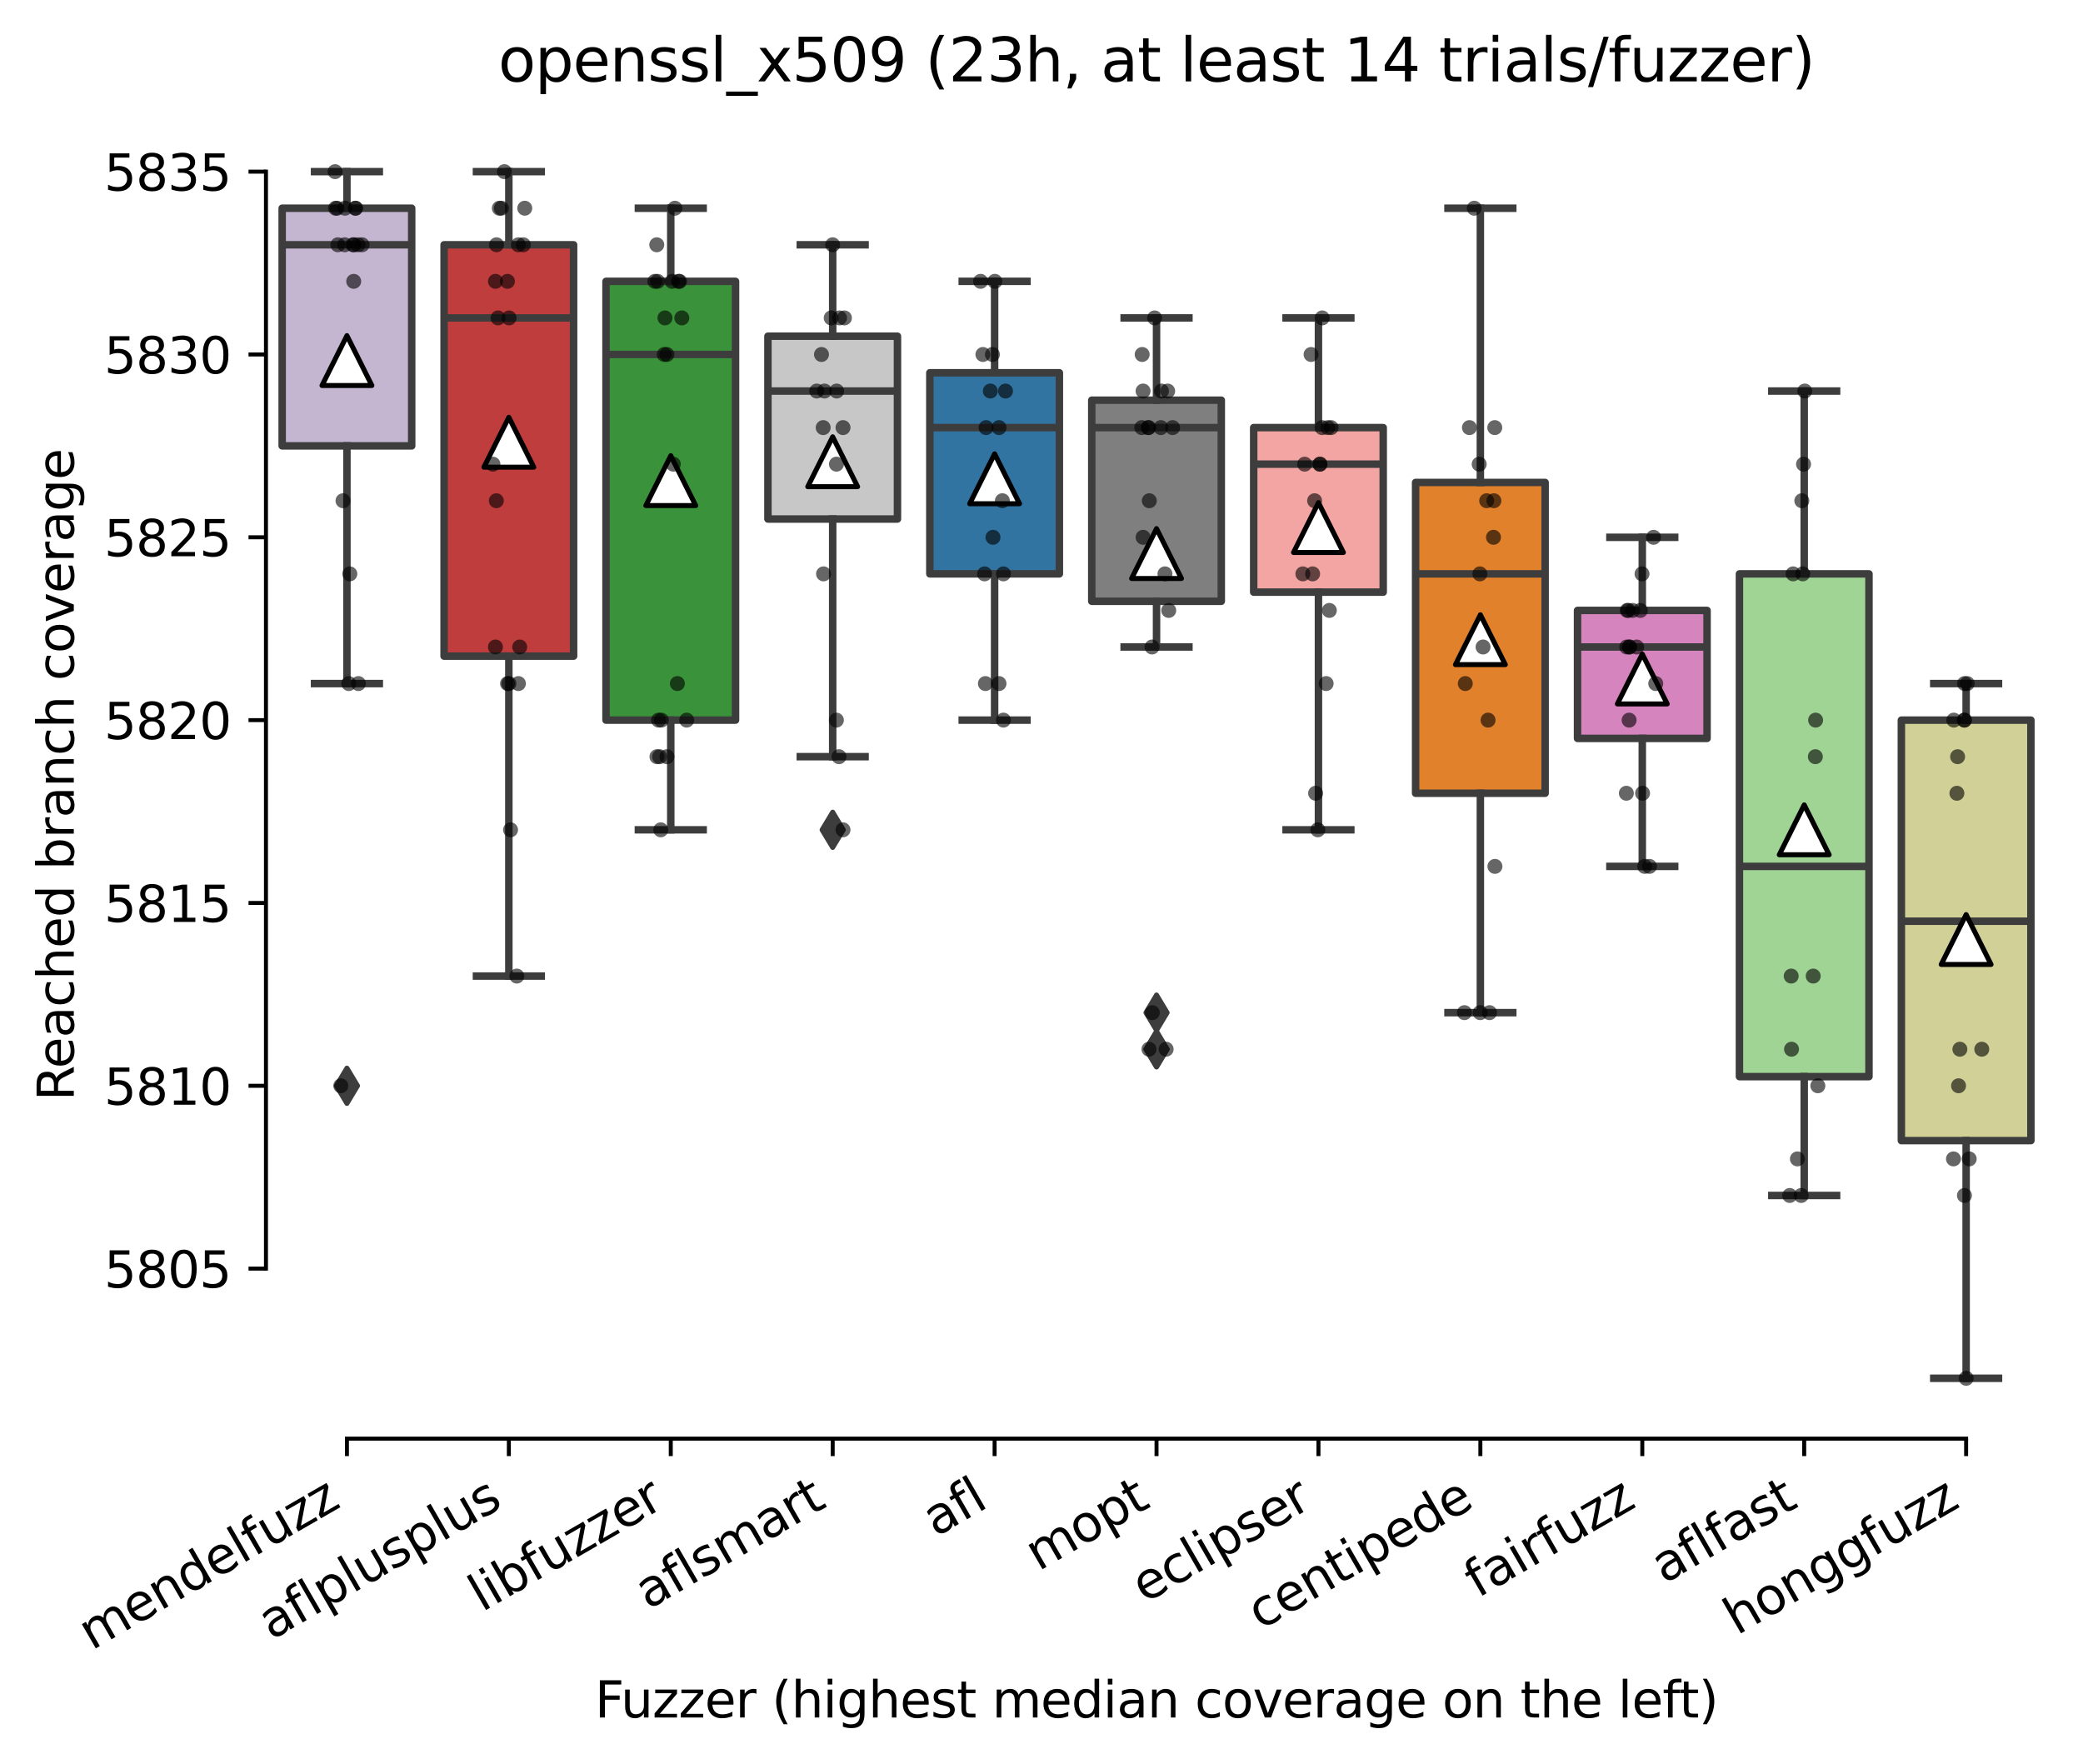 <?xml version="1.0" encoding="utf-8" standalone="no"?>
<!DOCTYPE svg PUBLIC "-//W3C//DTD SVG 1.1//EN"
  "http://www.w3.org/Graphics/SVG/1.1/DTD/svg11.dtd">
<svg xmlns:xlink="http://www.w3.org/1999/xlink" width="417.648pt" height="353.623pt" viewBox="0 0 417.648 353.623" xmlns="http://www.w3.org/2000/svg" version="1.1">
 <defs>
  <style type="text/css">*{stroke-linejoin: round; stroke-linecap: butt}</style>
 </defs>
 <g id="figure_1">
  <g id="patch_1">
   <path d="M 0 353.623 
L 417.648 353.623 
L 417.648 0 
L 0 0 
z
" style="fill: #ffffff"/>
  </g>
  <g id="axes_1">
   <g id="patch_2">
    <path d="M 53.328 288.43 
L 410.448 288.43 
L 410.448 22.318 
L 53.328 22.318 
z
" style="fill: #ffffff"/>
   </g>
   <g id="patch_3">
    <path d="M 56.575 89.396 
L 82.547 89.396 
L 82.547 41.745 
L 56.575 41.745 
L 56.575 89.396 
z
" clip-path="url(#pb445490095)" style="fill: #c4b5d0; stroke: #3d3d3d; stroke-width: 1.5; stroke-linejoin: miter"/>
   </g>
   <g id="patch_4">
    <path d="M 89.04 131.549 
L 115.012 131.549 
L 115.012 49.076 
L 89.04 49.076 
L 89.04 131.549 
z
" clip-path="url(#pb445490095)" style="fill: #c03d3e; stroke: #3d3d3d; stroke-width: 1.5; stroke-linejoin: miter"/>
   </g>
   <g id="patch_5">
    <path d="M 121.506 144.378 
L 147.478 144.378 
L 147.478 56.407 
L 121.506 56.407 
L 121.506 144.378 
z
" clip-path="url(#pb445490095)" style="fill: #3a923a; stroke: #3d3d3d; stroke-width: 1.5; stroke-linejoin: miter"/>
   </g>
   <g id="patch_6">
    <path d="M 153.971 104.058 
L 179.943 104.058 
L 179.943 67.403 
L 153.971 67.403 
L 153.971 104.058 
z
" clip-path="url(#pb445490095)" style="fill: #c7c7c7; stroke: #3d3d3d; stroke-width: 1.5; stroke-linejoin: miter"/>
   </g>
   <g id="patch_7">
    <path d="M 186.436 115.054 
L 212.409 115.054 
L 212.409 74.734 
L 186.436 74.734 
L 186.436 115.054 
z
" clip-path="url(#pb445490095)" style="fill: #3274a1; stroke: #3d3d3d; stroke-width: 1.5; stroke-linejoin: miter"/>
   </g>
   <g id="patch_8">
    <path d="M 218.902 120.552 
L 244.874 120.552 
L 244.874 80.232 
L 218.902 80.232 
L 218.902 120.552 
z
" clip-path="url(#pb445490095)" style="fill: #7f7f7f; stroke: #3d3d3d; stroke-width: 1.5; stroke-linejoin: miter"/>
   </g>
   <g id="patch_9">
    <path d="M 251.367 118.72 
L 277.34 118.72 
L 277.34 85.73 
L 251.367 85.73 
L 251.367 118.72 
z
" clip-path="url(#pb445490095)" style="fill: #f2a5a3; stroke: #3d3d3d; stroke-width: 1.5; stroke-linejoin: miter"/>
   </g>
   <g id="patch_10">
    <path d="M 283.833 159.04 
L 309.805 159.04 
L 309.805 96.727 
L 283.833 96.727 
L 283.833 159.04 
z
" clip-path="url(#pb445490095)" style="fill: #e1812c; stroke: #3d3d3d; stroke-width: 1.5; stroke-linejoin: miter"/>
   </g>
   <g id="patch_11">
    <path d="M 316.298 148.043 
L 342.271 148.043 
L 342.271 122.385 
L 316.298 122.385 
L 316.298 148.043 
z
" clip-path="url(#pb445490095)" style="fill: #d684bd; stroke: #3d3d3d; stroke-width: 1.5; stroke-linejoin: miter"/>
   </g>
   <g id="patch_12">
    <path d="M 348.764 215.854 
L 374.736 215.854 
L 374.736 115.054 
L 348.764 115.054 
L 348.764 215.854 
z
" clip-path="url(#pb445490095)" style="fill: #9fd495; stroke: #3d3d3d; stroke-width: 1.5; stroke-linejoin: miter"/>
   </g>
   <g id="patch_13">
    <path d="M 381.229 228.683 
L 407.202 228.683 
L 407.202 144.378 
L 381.229 144.378 
L 381.229 228.683 
z
" clip-path="url(#pb445490095)" style="fill: #d1d197; stroke: #3d3d3d; stroke-width: 1.5; stroke-linejoin: miter"/>
   </g>
   <g id="matplotlib.axis_1">
    <g id="xtick_1">
     <g id="line2d_1">
      <defs>
       <path id="m432c87b27e" d="M 0 0 
L 0 3.5 
" style="stroke: #000000; stroke-width: 0.8"/>
      </defs>
      <g>
       <use xlink:href="#m432c87b27e" x="69.561" y="288.43" style="stroke: #000000; stroke-width: 0.8"/>
      </g>
     </g>
     <g id="text_1">
      <!-- mendelfuzz -->
      <g transform="translate(18.408 330.943) rotate(-30) scale(0.1 -0.1)">
       <defs>
        <path id="DejaVuSans-6d" d="M 3328 2828 
Q 3544 3216 3844 3400 
Q 4144 3584 4550 3584 
Q 5097 3584 5394 3201 
Q 5691 2819 5691 2113 
L 5691 0 
L 5113 0 
L 5113 2094 
Q 5113 2597 4934 2840 
Q 4756 3084 4391 3084 
Q 3944 3084 3684 2787 
Q 3425 2491 3425 1978 
L 3425 0 
L 2847 0 
L 2847 2094 
Q 2847 2600 2669 2842 
Q 2491 3084 2119 3084 
Q 1678 3084 1418 2786 
Q 1159 2488 1159 1978 
L 1159 0 
L 581 0 
L 581 3500 
L 1159 3500 
L 1159 2956 
Q 1356 3278 1631 3431 
Q 1906 3584 2284 3584 
Q 2666 3584 2933 3390 
Q 3200 3197 3328 2828 
z
" transform="scale(0.016)"/>
        <path id="DejaVuSans-65" d="M 3597 1894 
L 3597 1613 
L 953 1613 
Q 991 1019 1311 708 
Q 1631 397 2203 397 
Q 2534 397 2845 478 
Q 3156 559 3463 722 
L 3463 178 
Q 3153 47 2828 -22 
Q 2503 -91 2169 -91 
Q 1331 -91 842 396 
Q 353 884 353 1716 
Q 353 2575 817 3079 
Q 1281 3584 2069 3584 
Q 2775 3584 3186 3129 
Q 3597 2675 3597 1894 
z
M 3022 2063 
Q 3016 2534 2758 2815 
Q 2500 3097 2075 3097 
Q 1594 3097 1305 2825 
Q 1016 2553 972 2059 
L 3022 2063 
z
" transform="scale(0.016)"/>
        <path id="DejaVuSans-6e" d="M 3513 2113 
L 3513 0 
L 2938 0 
L 2938 2094 
Q 2938 2591 2744 2837 
Q 2550 3084 2163 3084 
Q 1697 3084 1428 2787 
Q 1159 2491 1159 1978 
L 1159 0 
L 581 0 
L 581 3500 
L 1159 3500 
L 1159 2956 
Q 1366 3272 1645 3428 
Q 1925 3584 2291 3584 
Q 2894 3584 3203 3211 
Q 3513 2838 3513 2113 
z
" transform="scale(0.016)"/>
        <path id="DejaVuSans-64" d="M 2906 2969 
L 2906 4863 
L 3481 4863 
L 3481 0 
L 2906 0 
L 2906 525 
Q 2725 213 2448 61 
Q 2172 -91 1784 -91 
Q 1150 -91 751 415 
Q 353 922 353 1747 
Q 353 2572 751 3078 
Q 1150 3584 1784 3584 
Q 2172 3584 2448 3432 
Q 2725 3281 2906 2969 
z
M 947 1747 
Q 947 1113 1208 752 
Q 1469 391 1925 391 
Q 2381 391 2643 752 
Q 2906 1113 2906 1747 
Q 2906 2381 2643 2742 
Q 2381 3103 1925 3103 
Q 1469 3103 1208 2742 
Q 947 2381 947 1747 
z
" transform="scale(0.016)"/>
        <path id="DejaVuSans-6c" d="M 603 4863 
L 1178 4863 
L 1178 0 
L 603 0 
L 603 4863 
z
" transform="scale(0.016)"/>
        <path id="DejaVuSans-66" d="M 2375 4863 
L 2375 4384 
L 1825 4384 
Q 1516 4384 1395 4259 
Q 1275 4134 1275 3809 
L 1275 3500 
L 2222 3500 
L 2222 3053 
L 1275 3053 
L 1275 0 
L 697 0 
L 697 3053 
L 147 3053 
L 147 3500 
L 697 3500 
L 697 3744 
Q 697 4328 969 4595 
Q 1241 4863 1831 4863 
L 2375 4863 
z
" transform="scale(0.016)"/>
        <path id="DejaVuSans-75" d="M 544 1381 
L 544 3500 
L 1119 3500 
L 1119 1403 
Q 1119 906 1312 657 
Q 1506 409 1894 409 
Q 2359 409 2629 706 
Q 2900 1003 2900 1516 
L 2900 3500 
L 3475 3500 
L 3475 0 
L 2900 0 
L 2900 538 
Q 2691 219 2414 64 
Q 2138 -91 1772 -91 
Q 1169 -91 856 284 
Q 544 659 544 1381 
z
M 1991 3584 
L 1991 3584 
z
" transform="scale(0.016)"/>
        <path id="DejaVuSans-7a" d="M 353 3500 
L 3084 3500 
L 3084 2975 
L 922 459 
L 3084 459 
L 3084 0 
L 275 0 
L 275 525 
L 2438 3041 
L 353 3041 
L 353 3500 
z
" transform="scale(0.016)"/>
       </defs>
       <use xlink:href="#DejaVuSans-6d"/>
       <use xlink:href="#DejaVuSans-65" x="97.412"/>
       <use xlink:href="#DejaVuSans-6e" x="158.936"/>
       <use xlink:href="#DejaVuSans-64" x="222.314"/>
       <use xlink:href="#DejaVuSans-65" x="285.791"/>
       <use xlink:href="#DejaVuSans-6c" x="347.314"/>
       <use xlink:href="#DejaVuSans-66" x="375.098"/>
       <use xlink:href="#DejaVuSans-75" x="410.303"/>
       <use xlink:href="#DejaVuSans-7a" x="473.682"/>
       <use xlink:href="#DejaVuSans-7a" x="526.172"/>
      </g>
     </g>
    </g>
    <g id="xtick_2">
     <g id="line2d_2">
      <g>
       <use xlink:href="#m432c87b27e" x="102.026" y="288.43" style="stroke: #000000; stroke-width: 0.8"/>
      </g>
     </g>
     <g id="text_2">
      <!-- aflplusplus -->
      <g transform="translate(54.417 328.897) rotate(-30) scale(0.1 -0.1)">
       <defs>
        <path id="DejaVuSans-61" d="M 2194 1759 
Q 1497 1759 1228 1600 
Q 959 1441 959 1056 
Q 959 750 1161 570 
Q 1363 391 1709 391 
Q 2188 391 2477 730 
Q 2766 1069 2766 1631 
L 2766 1759 
L 2194 1759 
z
M 3341 1997 
L 3341 0 
L 2766 0 
L 2766 531 
Q 2569 213 2275 61 
Q 1981 -91 1556 -91 
Q 1019 -91 701 211 
Q 384 513 384 1019 
Q 384 1609 779 1909 
Q 1175 2209 1959 2209 
L 2766 2209 
L 2766 2266 
Q 2766 2663 2505 2880 
Q 2244 3097 1772 3097 
Q 1472 3097 1187 3025 
Q 903 2953 641 2809 
L 641 3341 
Q 956 3463 1253 3523 
Q 1550 3584 1831 3584 
Q 2591 3584 2966 3190 
Q 3341 2797 3341 1997 
z
" transform="scale(0.016)"/>
        <path id="DejaVuSans-70" d="M 1159 525 
L 1159 -1331 
L 581 -1331 
L 581 3500 
L 1159 3500 
L 1159 2969 
Q 1341 3281 1617 3432 
Q 1894 3584 2278 3584 
Q 2916 3584 3314 3078 
Q 3713 2572 3713 1747 
Q 3713 922 3314 415 
Q 2916 -91 2278 -91 
Q 1894 -91 1617 61 
Q 1341 213 1159 525 
z
M 3116 1747 
Q 3116 2381 2855 2742 
Q 2594 3103 2138 3103 
Q 1681 3103 1420 2742 
Q 1159 2381 1159 1747 
Q 1159 1113 1420 752 
Q 1681 391 2138 391 
Q 2594 391 2855 752 
Q 3116 1113 3116 1747 
z
" transform="scale(0.016)"/>
        <path id="DejaVuSans-73" d="M 2834 3397 
L 2834 2853 
Q 2591 2978 2328 3040 
Q 2066 3103 1784 3103 
Q 1356 3103 1142 2972 
Q 928 2841 928 2578 
Q 928 2378 1081 2264 
Q 1234 2150 1697 2047 
L 1894 2003 
Q 2506 1872 2764 1633 
Q 3022 1394 3022 966 
Q 3022 478 2636 193 
Q 2250 -91 1575 -91 
Q 1294 -91 989 -36 
Q 684 19 347 128 
L 347 722 
Q 666 556 975 473 
Q 1284 391 1588 391 
Q 1994 391 2212 530 
Q 2431 669 2431 922 
Q 2431 1156 2273 1281 
Q 2116 1406 1581 1522 
L 1381 1569 
Q 847 1681 609 1914 
Q 372 2147 372 2553 
Q 372 3047 722 3315 
Q 1072 3584 1716 3584 
Q 2034 3584 2315 3537 
Q 2597 3491 2834 3397 
z
" transform="scale(0.016)"/>
       </defs>
       <use xlink:href="#DejaVuSans-61"/>
       <use xlink:href="#DejaVuSans-66" x="61.279"/>
       <use xlink:href="#DejaVuSans-6c" x="96.484"/>
       <use xlink:href="#DejaVuSans-70" x="124.268"/>
       <use xlink:href="#DejaVuSans-6c" x="187.744"/>
       <use xlink:href="#DejaVuSans-75" x="215.527"/>
       <use xlink:href="#DejaVuSans-73" x="278.906"/>
       <use xlink:href="#DejaVuSans-70" x="331.006"/>
       <use xlink:href="#DejaVuSans-6c" x="394.482"/>
       <use xlink:href="#DejaVuSans-75" x="422.266"/>
       <use xlink:href="#DejaVuSans-73" x="485.645"/>
      </g>
     </g>
    </g>
    <g id="xtick_3">
     <g id="line2d_3">
      <g>
       <use xlink:href="#m432c87b27e" x="134.492" y="288.43" style="stroke: #000000; stroke-width: 0.8"/>
      </g>
     </g>
     <g id="text_3">
      <!-- libfuzzer -->
      <g transform="translate(96.626 323.272) rotate(-30) scale(0.1 -0.1)">
       <defs>
        <path id="DejaVuSans-69" d="M 603 3500 
L 1178 3500 
L 1178 0 
L 603 0 
L 603 3500 
z
M 603 4863 
L 1178 4863 
L 1178 4134 
L 603 4134 
L 603 4863 
z
" transform="scale(0.016)"/>
        <path id="DejaVuSans-62" d="M 3116 1747 
Q 3116 2381 2855 2742 
Q 2594 3103 2138 3103 
Q 1681 3103 1420 2742 
Q 1159 2381 1159 1747 
Q 1159 1113 1420 752 
Q 1681 391 2138 391 
Q 2594 391 2855 752 
Q 3116 1113 3116 1747 
z
M 1159 2969 
Q 1341 3281 1617 3432 
Q 1894 3584 2278 3584 
Q 2916 3584 3314 3078 
Q 3713 2572 3713 1747 
Q 3713 922 3314 415 
Q 2916 -91 2278 -91 
Q 1894 -91 1617 61 
Q 1341 213 1159 525 
L 1159 0 
L 581 0 
L 581 4863 
L 1159 4863 
L 1159 2969 
z
" transform="scale(0.016)"/>
        <path id="DejaVuSans-72" d="M 2631 2963 
Q 2534 3019 2420 3045 
Q 2306 3072 2169 3072 
Q 1681 3072 1420 2755 
Q 1159 2438 1159 1844 
L 1159 0 
L 581 0 
L 581 3500 
L 1159 3500 
L 1159 2956 
Q 1341 3275 1631 3429 
Q 1922 3584 2338 3584 
Q 2397 3584 2469 3576 
Q 2541 3569 2628 3553 
L 2631 2963 
z
" transform="scale(0.016)"/>
       </defs>
       <use xlink:href="#DejaVuSans-6c"/>
       <use xlink:href="#DejaVuSans-69" x="27.783"/>
       <use xlink:href="#DejaVuSans-62" x="55.566"/>
       <use xlink:href="#DejaVuSans-66" x="119.043"/>
       <use xlink:href="#DejaVuSans-75" x="154.248"/>
       <use xlink:href="#DejaVuSans-7a" x="217.627"/>
       <use xlink:href="#DejaVuSans-7a" x="270.117"/>
       <use xlink:href="#DejaVuSans-65" x="322.607"/>
       <use xlink:href="#DejaVuSans-72" x="384.131"/>
      </g>
     </g>
    </g>
    <g id="xtick_4">
     <g id="line2d_4">
      <g>
       <use xlink:href="#m432c87b27e" x="166.957" y="288.43" style="stroke: #000000; stroke-width: 0.8"/>
      </g>
     </g>
     <g id="text_4">
      <!-- aflsmart -->
      <g transform="translate(129.946 322.779) rotate(-30) scale(0.1 -0.1)">
       <defs>
        <path id="DejaVuSans-74" d="M 1172 4494 
L 1172 3500 
L 2356 3500 
L 2356 3053 
L 1172 3053 
L 1172 1153 
Q 1172 725 1289 603 
Q 1406 481 1766 481 
L 2356 481 
L 2356 0 
L 1766 0 
Q 1100 0 847 248 
Q 594 497 594 1153 
L 594 3053 
L 172 3053 
L 172 3500 
L 594 3500 
L 594 4494 
L 1172 4494 
z
" transform="scale(0.016)"/>
       </defs>
       <use xlink:href="#DejaVuSans-61"/>
       <use xlink:href="#DejaVuSans-66" x="61.279"/>
       <use xlink:href="#DejaVuSans-6c" x="96.484"/>
       <use xlink:href="#DejaVuSans-73" x="124.268"/>
       <use xlink:href="#DejaVuSans-6d" x="176.367"/>
       <use xlink:href="#DejaVuSans-61" x="273.779"/>
       <use xlink:href="#DejaVuSans-72" x="335.059"/>
       <use xlink:href="#DejaVuSans-74" x="376.172"/>
      </g>
     </g>
    </g>
    <g id="xtick_5">
     <g id="line2d_5">
      <g>
       <use xlink:href="#m432c87b27e" x="199.423" y="288.43" style="stroke: #000000; stroke-width: 0.8"/>
      </g>
     </g>
     <g id="text_5">
      <!-- afl -->
      <g transform="translate(187.621 308.224) rotate(-30) scale(0.1 -0.1)">
       <use xlink:href="#DejaVuSans-61"/>
       <use xlink:href="#DejaVuSans-66" x="61.279"/>
       <use xlink:href="#DejaVuSans-6c" x="96.484"/>
      </g>
     </g>
    </g>
    <g id="xtick_6">
     <g id="line2d_6">
      <g>
       <use xlink:href="#m432c87b27e" x="231.888" y="288.43" style="stroke: #000000; stroke-width: 0.8"/>
      </g>
     </g>
     <g id="text_6">
      <!-- mopt -->
      <g transform="translate(208.221 315.075) rotate(-30) scale(0.1 -0.1)">
       <defs>
        <path id="DejaVuSans-6f" d="M 1959 3097 
Q 1497 3097 1228 2736 
Q 959 2375 959 1747 
Q 959 1119 1226 758 
Q 1494 397 1959 397 
Q 2419 397 2687 759 
Q 2956 1122 2956 1747 
Q 2956 2369 2687 2733 
Q 2419 3097 1959 3097 
z
M 1959 3584 
Q 2709 3584 3137 3096 
Q 3566 2609 3566 1747 
Q 3566 888 3137 398 
Q 2709 -91 1959 -91 
Q 1206 -91 779 398 
Q 353 888 353 1747 
Q 353 2609 779 3096 
Q 1206 3584 1959 3584 
z
" transform="scale(0.016)"/>
       </defs>
       <use xlink:href="#DejaVuSans-6d"/>
       <use xlink:href="#DejaVuSans-6f" x="97.412"/>
       <use xlink:href="#DejaVuSans-70" x="158.594"/>
       <use xlink:href="#DejaVuSans-74" x="222.07"/>
      </g>
     </g>
    </g>
    <g id="xtick_7">
     <g id="line2d_7">
      <g>
       <use xlink:href="#m432c87b27e" x="264.354" y="288.43" style="stroke: #000000; stroke-width: 0.8"/>
      </g>
     </g>
     <g id="text_7">
      <!-- eclipser -->
      <g transform="translate(229.513 321.525) rotate(-30) scale(0.1 -0.1)">
       <defs>
        <path id="DejaVuSans-63" d="M 3122 3366 
L 3122 2828 
Q 2878 2963 2633 3030 
Q 2388 3097 2138 3097 
Q 1578 3097 1268 2742 
Q 959 2388 959 1747 
Q 959 1106 1268 751 
Q 1578 397 2138 397 
Q 2388 397 2633 464 
Q 2878 531 3122 666 
L 3122 134 
Q 2881 22 2623 -34 
Q 2366 -91 2075 -91 
Q 1284 -91 818 406 
Q 353 903 353 1747 
Q 353 2603 823 3093 
Q 1294 3584 2113 3584 
Q 2378 3584 2631 3529 
Q 2884 3475 3122 3366 
z
" transform="scale(0.016)"/>
       </defs>
       <use xlink:href="#DejaVuSans-65"/>
       <use xlink:href="#DejaVuSans-63" x="61.523"/>
       <use xlink:href="#DejaVuSans-6c" x="116.504"/>
       <use xlink:href="#DejaVuSans-69" x="144.287"/>
       <use xlink:href="#DejaVuSans-70" x="172.07"/>
       <use xlink:href="#DejaVuSans-73" x="235.547"/>
       <use xlink:href="#DejaVuSans-65" x="287.646"/>
       <use xlink:href="#DejaVuSans-72" x="349.17"/>
      </g>
     </g>
    </g>
    <g id="xtick_8">
     <g id="line2d_8">
      <g>
       <use xlink:href="#m432c87b27e" x="296.819" y="288.43" style="stroke: #000000; stroke-width: 0.8"/>
      </g>
     </g>
     <g id="text_8">
      <!-- centipede -->
      <g transform="translate(252.746 326.856) rotate(-30) scale(0.1 -0.1)">
       <use xlink:href="#DejaVuSans-63"/>
       <use xlink:href="#DejaVuSans-65" x="54.98"/>
       <use xlink:href="#DejaVuSans-6e" x="116.504"/>
       <use xlink:href="#DejaVuSans-74" x="179.883"/>
       <use xlink:href="#DejaVuSans-69" x="219.092"/>
       <use xlink:href="#DejaVuSans-70" x="246.875"/>
       <use xlink:href="#DejaVuSans-65" x="310.352"/>
       <use xlink:href="#DejaVuSans-64" x="371.875"/>
       <use xlink:href="#DejaVuSans-65" x="435.352"/>
      </g>
     </g>
    </g>
    <g id="xtick_9">
     <g id="line2d_9">
      <g>
       <use xlink:href="#m432c87b27e" x="329.284" y="288.43" style="stroke: #000000; stroke-width: 0.8"/>
      </g>
     </g>
     <g id="text_9">
      <!-- fairfuzz -->
      <g transform="translate(296.295 320.457) rotate(-30) scale(0.1 -0.1)">
       <use xlink:href="#DejaVuSans-66"/>
       <use xlink:href="#DejaVuSans-61" x="35.205"/>
       <use xlink:href="#DejaVuSans-69" x="96.484"/>
       <use xlink:href="#DejaVuSans-72" x="124.268"/>
       <use xlink:href="#DejaVuSans-66" x="165.381"/>
       <use xlink:href="#DejaVuSans-75" x="200.586"/>
       <use xlink:href="#DejaVuSans-7a" x="263.965"/>
       <use xlink:href="#DejaVuSans-7a" x="316.455"/>
      </g>
     </g>
    </g>
    <g id="xtick_10">
     <g id="line2d_10">
      <g>
       <use xlink:href="#m432c87b27e" x="361.75" y="288.43" style="stroke: #000000; stroke-width: 0.8"/>
      </g>
     </g>
     <g id="text_10">
      <!-- aflfast -->
      <g transform="translate(333.686 317.613) rotate(-30) scale(0.1 -0.1)">
       <use xlink:href="#DejaVuSans-61"/>
       <use xlink:href="#DejaVuSans-66" x="61.279"/>
       <use xlink:href="#DejaVuSans-6c" x="96.484"/>
       <use xlink:href="#DejaVuSans-66" x="124.268"/>
       <use xlink:href="#DejaVuSans-61" x="159.473"/>
       <use xlink:href="#DejaVuSans-73" x="220.752"/>
       <use xlink:href="#DejaVuSans-74" x="272.852"/>
      </g>
     </g>
    </g>
    <g id="xtick_11">
     <g id="line2d_11">
      <g>
       <use xlink:href="#m432c87b27e" x="394.215" y="288.43" style="stroke: #000000; stroke-width: 0.8"/>
      </g>
     </g>
     <g id="text_11">
      <!-- honggfuzz -->
      <g transform="translate(348.276 327.933) rotate(-30) scale(0.1 -0.1)">
       <defs>
        <path id="DejaVuSans-68" d="M 3513 2113 
L 3513 0 
L 2938 0 
L 2938 2094 
Q 2938 2591 2744 2837 
Q 2550 3084 2163 3084 
Q 1697 3084 1428 2787 
Q 1159 2491 1159 1978 
L 1159 0 
L 581 0 
L 581 4863 
L 1159 4863 
L 1159 2956 
Q 1366 3272 1645 3428 
Q 1925 3584 2291 3584 
Q 2894 3584 3203 3211 
Q 3513 2838 3513 2113 
z
" transform="scale(0.016)"/>
        <path id="DejaVuSans-67" d="M 2906 1791 
Q 2906 2416 2648 2759 
Q 2391 3103 1925 3103 
Q 1463 3103 1205 2759 
Q 947 2416 947 1791 
Q 947 1169 1205 825 
Q 1463 481 1925 481 
Q 2391 481 2648 825 
Q 2906 1169 2906 1791 
z
M 3481 434 
Q 3481 -459 3084 -895 
Q 2688 -1331 1869 -1331 
Q 1566 -1331 1297 -1286 
Q 1028 -1241 775 -1147 
L 775 -588 
Q 1028 -725 1275 -790 
Q 1522 -856 1778 -856 
Q 2344 -856 2625 -561 
Q 2906 -266 2906 331 
L 2906 616 
Q 2728 306 2450 153 
Q 2172 0 1784 0 
Q 1141 0 747 490 
Q 353 981 353 1791 
Q 353 2603 747 3093 
Q 1141 3584 1784 3584 
Q 2172 3584 2450 3431 
Q 2728 3278 2906 2969 
L 2906 3500 
L 3481 3500 
L 3481 434 
z
" transform="scale(0.016)"/>
       </defs>
       <use xlink:href="#DejaVuSans-68"/>
       <use xlink:href="#DejaVuSans-6f" x="63.379"/>
       <use xlink:href="#DejaVuSans-6e" x="124.561"/>
       <use xlink:href="#DejaVuSans-67" x="187.939"/>
       <use xlink:href="#DejaVuSans-67" x="251.416"/>
       <use xlink:href="#DejaVuSans-66" x="314.893"/>
       <use xlink:href="#DejaVuSans-75" x="350.098"/>
       <use xlink:href="#DejaVuSans-7a" x="413.477"/>
       <use xlink:href="#DejaVuSans-7a" x="465.967"/>
      </g>
     </g>
    </g>
    <g id="text_12">
     <!-- Fuzzer (highest median coverage on the left) -->
     <g transform="translate(119.27 344.343) scale(0.1 -0.1)">
      <defs>
       <path id="DejaVuSans-46" d="M 628 4666 
L 3309 4666 
L 3309 4134 
L 1259 4134 
L 1259 2759 
L 3109 2759 
L 3109 2228 
L 1259 2228 
L 1259 0 
L 628 0 
L 628 4666 
z
" transform="scale(0.016)"/>
       <path id="DejaVuSans-20" transform="scale(0.016)"/>
       <path id="DejaVuSans-28" d="M 1984 4856 
Q 1566 4138 1362 3434 
Q 1159 2731 1159 2009 
Q 1159 1288 1364 580 
Q 1569 -128 1984 -844 
L 1484 -844 
Q 1016 -109 783 600 
Q 550 1309 550 2009 
Q 550 2706 781 3412 
Q 1013 4119 1484 4856 
L 1984 4856 
z
" transform="scale(0.016)"/>
       <path id="DejaVuSans-76" d="M 191 3500 
L 800 3500 
L 1894 563 
L 2988 3500 
L 3597 3500 
L 2284 0 
L 1503 0 
L 191 3500 
z
" transform="scale(0.016)"/>
       <path id="DejaVuSans-29" d="M 513 4856 
L 1013 4856 
Q 1481 4119 1714 3412 
Q 1947 2706 1947 2009 
Q 1947 1309 1714 600 
Q 1481 -109 1013 -844 
L 513 -844 
Q 928 -128 1133 580 
Q 1338 1288 1338 2009 
Q 1338 2731 1133 3434 
Q 928 4138 513 4856 
z
" transform="scale(0.016)"/>
      </defs>
      <use xlink:href="#DejaVuSans-46"/>
      <use xlink:href="#DejaVuSans-75" x="52.02"/>
      <use xlink:href="#DejaVuSans-7a" x="115.398"/>
      <use xlink:href="#DejaVuSans-7a" x="167.889"/>
      <use xlink:href="#DejaVuSans-65" x="220.379"/>
      <use xlink:href="#DejaVuSans-72" x="281.902"/>
      <use xlink:href="#DejaVuSans-20" x="323.016"/>
      <use xlink:href="#DejaVuSans-28" x="354.803"/>
      <use xlink:href="#DejaVuSans-68" x="393.816"/>
      <use xlink:href="#DejaVuSans-69" x="457.195"/>
      <use xlink:href="#DejaVuSans-67" x="484.979"/>
      <use xlink:href="#DejaVuSans-68" x="548.455"/>
      <use xlink:href="#DejaVuSans-65" x="611.834"/>
      <use xlink:href="#DejaVuSans-73" x="673.357"/>
      <use xlink:href="#DejaVuSans-74" x="725.457"/>
      <use xlink:href="#DejaVuSans-20" x="764.666"/>
      <use xlink:href="#DejaVuSans-6d" x="796.453"/>
      <use xlink:href="#DejaVuSans-65" x="893.865"/>
      <use xlink:href="#DejaVuSans-64" x="955.389"/>
      <use xlink:href="#DejaVuSans-69" x="1018.865"/>
      <use xlink:href="#DejaVuSans-61" x="1046.648"/>
      <use xlink:href="#DejaVuSans-6e" x="1107.928"/>
      <use xlink:href="#DejaVuSans-20" x="1171.307"/>
      <use xlink:href="#DejaVuSans-63" x="1203.094"/>
      <use xlink:href="#DejaVuSans-6f" x="1258.074"/>
      <use xlink:href="#DejaVuSans-76" x="1319.256"/>
      <use xlink:href="#DejaVuSans-65" x="1378.436"/>
      <use xlink:href="#DejaVuSans-72" x="1439.959"/>
      <use xlink:href="#DejaVuSans-61" x="1481.072"/>
      <use xlink:href="#DejaVuSans-67" x="1542.352"/>
      <use xlink:href="#DejaVuSans-65" x="1605.828"/>
      <use xlink:href="#DejaVuSans-20" x="1667.352"/>
      <use xlink:href="#DejaVuSans-6f" x="1699.139"/>
      <use xlink:href="#DejaVuSans-6e" x="1760.32"/>
      <use xlink:href="#DejaVuSans-20" x="1823.699"/>
      <use xlink:href="#DejaVuSans-74" x="1855.486"/>
      <use xlink:href="#DejaVuSans-68" x="1894.695"/>
      <use xlink:href="#DejaVuSans-65" x="1958.074"/>
      <use xlink:href="#DejaVuSans-20" x="2019.598"/>
      <use xlink:href="#DejaVuSans-6c" x="2051.385"/>
      <use xlink:href="#DejaVuSans-65" x="2079.168"/>
      <use xlink:href="#DejaVuSans-66" x="2140.691"/>
      <use xlink:href="#DejaVuSans-74" x="2174.146"/>
      <use xlink:href="#DejaVuSans-29" x="2213.355"/>
     </g>
    </g>
   </g>
   <g id="matplotlib.axis_2">
    <g id="ytick_1">
     <g id="line2d_12">
      <defs>
       <path id="m57facf1fab" d="M 0 0 
L -3.5 0 
" style="stroke: #000000; stroke-width: 0.8"/>
      </defs>
      <g>
       <use xlink:href="#m57facf1fab" x="53.328" y="254.341" style="stroke: #000000; stroke-width: 0.8"/>
      </g>
     </g>
     <g id="text_13">
      <!-- 5805 -->
      <g transform="translate(20.878 258.141) scale(0.1 -0.1)">
       <defs>
        <path id="DejaVuSans-35" d="M 691 4666 
L 3169 4666 
L 3169 4134 
L 1269 4134 
L 1269 2991 
Q 1406 3038 1543 3061 
Q 1681 3084 1819 3084 
Q 2600 3084 3056 2656 
Q 3513 2228 3513 1497 
Q 3513 744 3044 326 
Q 2575 -91 1722 -91 
Q 1428 -91 1123 -41 
Q 819 9 494 109 
L 494 744 
Q 775 591 1075 516 
Q 1375 441 1709 441 
Q 2250 441 2565 725 
Q 2881 1009 2881 1497 
Q 2881 1984 2565 2268 
Q 2250 2553 1709 2553 
Q 1456 2553 1204 2497 
Q 953 2441 691 2322 
L 691 4666 
z
" transform="scale(0.016)"/>
        <path id="DejaVuSans-38" d="M 2034 2216 
Q 1584 2216 1326 1975 
Q 1069 1734 1069 1313 
Q 1069 891 1326 650 
Q 1584 409 2034 409 
Q 2484 409 2743 651 
Q 3003 894 3003 1313 
Q 3003 1734 2745 1975 
Q 2488 2216 2034 2216 
z
M 1403 2484 
Q 997 2584 770 2862 
Q 544 3141 544 3541 
Q 544 4100 942 4425 
Q 1341 4750 2034 4750 
Q 2731 4750 3128 4425 
Q 3525 4100 3525 3541 
Q 3525 3141 3298 2862 
Q 3072 2584 2669 2484 
Q 3125 2378 3379 2068 
Q 3634 1759 3634 1313 
Q 3634 634 3220 271 
Q 2806 -91 2034 -91 
Q 1263 -91 848 271 
Q 434 634 434 1313 
Q 434 1759 690 2068 
Q 947 2378 1403 2484 
z
M 1172 3481 
Q 1172 3119 1398 2916 
Q 1625 2713 2034 2713 
Q 2441 2713 2670 2916 
Q 2900 3119 2900 3481 
Q 2900 3844 2670 4047 
Q 2441 4250 2034 4250 
Q 1625 4250 1398 4047 
Q 1172 3844 1172 3481 
z
" transform="scale(0.016)"/>
        <path id="DejaVuSans-30" d="M 2034 4250 
Q 1547 4250 1301 3770 
Q 1056 3291 1056 2328 
Q 1056 1369 1301 889 
Q 1547 409 2034 409 
Q 2525 409 2770 889 
Q 3016 1369 3016 2328 
Q 3016 3291 2770 3770 
Q 2525 4250 2034 4250 
z
M 2034 4750 
Q 2819 4750 3233 4129 
Q 3647 3509 3647 2328 
Q 3647 1150 3233 529 
Q 2819 -91 2034 -91 
Q 1250 -91 836 529 
Q 422 1150 422 2328 
Q 422 3509 836 4129 
Q 1250 4750 2034 4750 
z
" transform="scale(0.016)"/>
       </defs>
       <use xlink:href="#DejaVuSans-35"/>
       <use xlink:href="#DejaVuSans-38" x="63.623"/>
       <use xlink:href="#DejaVuSans-30" x="127.246"/>
       <use xlink:href="#DejaVuSans-35" x="190.869"/>
      </g>
     </g>
    </g>
    <g id="ytick_2">
     <g id="line2d_13">
      <g>
       <use xlink:href="#m57facf1fab" x="53.328" y="217.687" style="stroke: #000000; stroke-width: 0.8"/>
      </g>
     </g>
     <g id="text_14">
      <!-- 5810 -->
      <g transform="translate(20.878 221.486) scale(0.1 -0.1)">
       <defs>
        <path id="DejaVuSans-31" d="M 794 531 
L 1825 531 
L 1825 4091 
L 703 3866 
L 703 4441 
L 1819 4666 
L 2450 4666 
L 2450 531 
L 3481 531 
L 3481 0 
L 794 0 
L 794 531 
z
" transform="scale(0.016)"/>
       </defs>
       <use xlink:href="#DejaVuSans-35"/>
       <use xlink:href="#DejaVuSans-38" x="63.623"/>
       <use xlink:href="#DejaVuSans-31" x="127.246"/>
       <use xlink:href="#DejaVuSans-30" x="190.869"/>
      </g>
     </g>
    </g>
    <g id="ytick_3">
     <g id="line2d_14">
      <g>
       <use xlink:href="#m57facf1fab" x="53.328" y="181.032" style="stroke: #000000; stroke-width: 0.8"/>
      </g>
     </g>
     <g id="text_15">
      <!-- 5815 -->
      <g transform="translate(20.878 184.832) scale(0.1 -0.1)">
       <use xlink:href="#DejaVuSans-35"/>
       <use xlink:href="#DejaVuSans-38" x="63.623"/>
       <use xlink:href="#DejaVuSans-31" x="127.246"/>
       <use xlink:href="#DejaVuSans-35" x="190.869"/>
      </g>
     </g>
    </g>
    <g id="ytick_4">
     <g id="line2d_15">
      <g>
       <use xlink:href="#m57facf1fab" x="53.328" y="144.378" style="stroke: #000000; stroke-width: 0.8"/>
      </g>
     </g>
     <g id="text_16">
      <!-- 5820 -->
      <g transform="translate(20.878 148.177) scale(0.1 -0.1)">
       <defs>
        <path id="DejaVuSans-32" d="M 1228 531 
L 3431 531 
L 3431 0 
L 469 0 
L 469 531 
Q 828 903 1448 1529 
Q 2069 2156 2228 2338 
Q 2531 2678 2651 2914 
Q 2772 3150 2772 3378 
Q 2772 3750 2511 3984 
Q 2250 4219 1831 4219 
Q 1534 4219 1204 4116 
Q 875 4013 500 3803 
L 500 4441 
Q 881 4594 1212 4672 
Q 1544 4750 1819 4750 
Q 2544 4750 2975 4387 
Q 3406 4025 3406 3419 
Q 3406 3131 3298 2873 
Q 3191 2616 2906 2266 
Q 2828 2175 2409 1742 
Q 1991 1309 1228 531 
z
" transform="scale(0.016)"/>
       </defs>
       <use xlink:href="#DejaVuSans-35"/>
       <use xlink:href="#DejaVuSans-38" x="63.623"/>
       <use xlink:href="#DejaVuSans-32" x="127.246"/>
       <use xlink:href="#DejaVuSans-30" x="190.869"/>
      </g>
     </g>
    </g>
    <g id="ytick_5">
     <g id="line2d_16">
      <g>
       <use xlink:href="#m57facf1fab" x="53.328" y="107.723" style="stroke: #000000; stroke-width: 0.8"/>
      </g>
     </g>
     <g id="text_17">
      <!-- 5825 -->
      <g transform="translate(20.878 111.522) scale(0.1 -0.1)">
       <use xlink:href="#DejaVuSans-35"/>
       <use xlink:href="#DejaVuSans-38" x="63.623"/>
       <use xlink:href="#DejaVuSans-32" x="127.246"/>
       <use xlink:href="#DejaVuSans-35" x="190.869"/>
      </g>
     </g>
    </g>
    <g id="ytick_6">
     <g id="line2d_17">
      <g>
       <use xlink:href="#m57facf1fab" x="53.328" y="71.069" style="stroke: #000000; stroke-width: 0.8"/>
      </g>
     </g>
     <g id="text_18">
      <!-- 5830 -->
      <g transform="translate(20.878 74.868) scale(0.1 -0.1)">
       <defs>
        <path id="DejaVuSans-33" d="M 2597 2516 
Q 3050 2419 3304 2112 
Q 3559 1806 3559 1356 
Q 3559 666 3084 287 
Q 2609 -91 1734 -91 
Q 1441 -91 1130 -33 
Q 819 25 488 141 
L 488 750 
Q 750 597 1062 519 
Q 1375 441 1716 441 
Q 2309 441 2620 675 
Q 2931 909 2931 1356 
Q 2931 1769 2642 2001 
Q 2353 2234 1838 2234 
L 1294 2234 
L 1294 2753 
L 1863 2753 
Q 2328 2753 2575 2939 
Q 2822 3125 2822 3475 
Q 2822 3834 2567 4026 
Q 2313 4219 1838 4219 
Q 1578 4219 1281 4162 
Q 984 4106 628 3988 
L 628 4550 
Q 988 4650 1302 4700 
Q 1616 4750 1894 4750 
Q 2613 4750 3031 4423 
Q 3450 4097 3450 3541 
Q 3450 3153 3228 2886 
Q 3006 2619 2597 2516 
z
" transform="scale(0.016)"/>
       </defs>
       <use xlink:href="#DejaVuSans-35"/>
       <use xlink:href="#DejaVuSans-38" x="63.623"/>
       <use xlink:href="#DejaVuSans-33" x="127.246"/>
       <use xlink:href="#DejaVuSans-30" x="190.869"/>
      </g>
     </g>
    </g>
    <g id="ytick_7">
     <g id="line2d_18">
      <g>
       <use xlink:href="#m57facf1fab" x="53.328" y="34.414" style="stroke: #000000; stroke-width: 0.8"/>
      </g>
     </g>
     <g id="text_19">
      <!-- 5835 -->
      <g transform="translate(20.878 38.213) scale(0.1 -0.1)">
       <use xlink:href="#DejaVuSans-35"/>
       <use xlink:href="#DejaVuSans-38" x="63.623"/>
       <use xlink:href="#DejaVuSans-33" x="127.246"/>
       <use xlink:href="#DejaVuSans-35" x="190.869"/>
      </g>
     </g>
    </g>
    <g id="text_20">
     <!-- Reached branch coverage -->
     <g transform="translate(14.798 220.706) rotate(-90) scale(0.1 -0.1)">
      <defs>
       <path id="DejaVuSans-52" d="M 2841 2188 
Q 3044 2119 3236 1894 
Q 3428 1669 3622 1275 
L 4263 0 
L 3584 0 
L 2988 1197 
Q 2756 1666 2539 1819 
Q 2322 1972 1947 1972 
L 1259 1972 
L 1259 0 
L 628 0 
L 628 4666 
L 2053 4666 
Q 2853 4666 3247 4331 
Q 3641 3997 3641 3322 
Q 3641 2881 3436 2590 
Q 3231 2300 2841 2188 
z
M 1259 4147 
L 1259 2491 
L 2053 2491 
Q 2509 2491 2742 2702 
Q 2975 2913 2975 3322 
Q 2975 3731 2742 3939 
Q 2509 4147 2053 4147 
L 1259 4147 
z
" transform="scale(0.016)"/>
      </defs>
      <use xlink:href="#DejaVuSans-52"/>
      <use xlink:href="#DejaVuSans-65" x="64.982"/>
      <use xlink:href="#DejaVuSans-61" x="126.506"/>
      <use xlink:href="#DejaVuSans-63" x="187.785"/>
      <use xlink:href="#DejaVuSans-68" x="242.766"/>
      <use xlink:href="#DejaVuSans-65" x="306.145"/>
      <use xlink:href="#DejaVuSans-64" x="367.668"/>
      <use xlink:href="#DejaVuSans-20" x="431.145"/>
      <use xlink:href="#DejaVuSans-62" x="462.932"/>
      <use xlink:href="#DejaVuSans-72" x="526.408"/>
      <use xlink:href="#DejaVuSans-61" x="567.521"/>
      <use xlink:href="#DejaVuSans-6e" x="628.801"/>
      <use xlink:href="#DejaVuSans-63" x="692.18"/>
      <use xlink:href="#DejaVuSans-68" x="747.16"/>
      <use xlink:href="#DejaVuSans-20" x="810.539"/>
      <use xlink:href="#DejaVuSans-63" x="842.326"/>
      <use xlink:href="#DejaVuSans-6f" x="897.307"/>
      <use xlink:href="#DejaVuSans-76" x="958.488"/>
      <use xlink:href="#DejaVuSans-65" x="1017.668"/>
      <use xlink:href="#DejaVuSans-72" x="1079.191"/>
      <use xlink:href="#DejaVuSans-61" x="1120.305"/>
      <use xlink:href="#DejaVuSans-67" x="1181.584"/>
      <use xlink:href="#DejaVuSans-65" x="1245.061"/>
     </g>
    </g>
   </g>
   <g id="line2d_19">
    <path d="M 69.561 89.396 
L 69.561 137.047 
" clip-path="url(#pb445490095)" style="fill: none; stroke: #3d3d3d; stroke-width: 1.5; stroke-linecap: square"/>
   </g>
   <g id="line2d_20">
    <path d="M 69.561 41.745 
L 69.561 34.414 
" clip-path="url(#pb445490095)" style="fill: none; stroke: #3d3d3d; stroke-width: 1.5; stroke-linecap: square"/>
   </g>
   <g id="line2d_21">
    <path d="M 63.068 137.047 
L 76.054 137.047 
" clip-path="url(#pb445490095)" style="fill: none; stroke: #3d3d3d; stroke-width: 1.5; stroke-linecap: square"/>
   </g>
   <g id="line2d_22">
    <path d="M 63.068 34.414 
L 76.054 34.414 
" clip-path="url(#pb445490095)" style="fill: none; stroke: #3d3d3d; stroke-width: 1.5; stroke-linecap: square"/>
   </g>
   <g id="line2d_23">
    <defs>
     <path id="ma65f726966" d="M -0 3.536 
L 2.121 0 
L -0 -3.536 
L -2.121 -0 
z
" style="stroke: #3d3d3d; stroke-linejoin: miter"/>
    </defs>
    <g clip-path="url(#pb445490095)">
     <use xlink:href="#ma65f726966" x="69.561" y="217.687" style="fill: #3d3d3d; stroke: #3d3d3d; stroke-linejoin: miter"/>
    </g>
   </g>
   <g id="line2d_24">
    <path d="M 102.026 131.549 
L 102.026 195.694 
" clip-path="url(#pb445490095)" style="fill: none; stroke: #3d3d3d; stroke-width: 1.5; stroke-linecap: square"/>
   </g>
   <g id="line2d_25">
    <path d="M 102.026 49.076 
L 102.026 34.414 
" clip-path="url(#pb445490095)" style="fill: none; stroke: #3d3d3d; stroke-width: 1.5; stroke-linecap: square"/>
   </g>
   <g id="line2d_26">
    <path d="M 95.533 195.694 
L 108.519 195.694 
" clip-path="url(#pb445490095)" style="fill: none; stroke: #3d3d3d; stroke-width: 1.5; stroke-linecap: square"/>
   </g>
   <g id="line2d_27">
    <path d="M 95.533 34.414 
L 108.519 34.414 
" clip-path="url(#pb445490095)" style="fill: none; stroke: #3d3d3d; stroke-width: 1.5; stroke-linecap: square"/>
   </g>
   <g id="line2d_28"/>
   <g id="line2d_29">
    <path d="M 134.492 144.378 
L 134.492 166.37 
" clip-path="url(#pb445490095)" style="fill: none; stroke: #3d3d3d; stroke-width: 1.5; stroke-linecap: square"/>
   </g>
   <g id="line2d_30">
    <path d="M 134.492 56.407 
L 134.492 41.745 
" clip-path="url(#pb445490095)" style="fill: none; stroke: #3d3d3d; stroke-width: 1.5; stroke-linecap: square"/>
   </g>
   <g id="line2d_31">
    <path d="M 127.999 166.37 
L 140.985 166.37 
" clip-path="url(#pb445490095)" style="fill: none; stroke: #3d3d3d; stroke-width: 1.5; stroke-linecap: square"/>
   </g>
   <g id="line2d_32">
    <path d="M 127.999 41.745 
L 140.985 41.745 
" clip-path="url(#pb445490095)" style="fill: none; stroke: #3d3d3d; stroke-width: 1.5; stroke-linecap: square"/>
   </g>
   <g id="line2d_33"/>
   <g id="line2d_34">
    <path d="M 166.957 104.058 
L 166.957 151.709 
" clip-path="url(#pb445490095)" style="fill: none; stroke: #3d3d3d; stroke-width: 1.5; stroke-linecap: square"/>
   </g>
   <g id="line2d_35">
    <path d="M 166.957 67.403 
L 166.957 49.076 
" clip-path="url(#pb445490095)" style="fill: none; stroke: #3d3d3d; stroke-width: 1.5; stroke-linecap: square"/>
   </g>
   <g id="line2d_36">
    <path d="M 160.464 151.709 
L 173.45 151.709 
" clip-path="url(#pb445490095)" style="fill: none; stroke: #3d3d3d; stroke-width: 1.5; stroke-linecap: square"/>
   </g>
   <g id="line2d_37">
    <path d="M 160.464 49.076 
L 173.45 49.076 
" clip-path="url(#pb445490095)" style="fill: none; stroke: #3d3d3d; stroke-width: 1.5; stroke-linecap: square"/>
   </g>
   <g id="line2d_38">
    <g clip-path="url(#pb445490095)">
     <use xlink:href="#ma65f726966" x="166.957" y="166.37" style="fill: #3d3d3d; stroke: #3d3d3d; stroke-linejoin: miter"/>
    </g>
   </g>
   <g id="line2d_39">
    <path d="M 199.423 115.054 
L 199.423 144.378 
" clip-path="url(#pb445490095)" style="fill: none; stroke: #3d3d3d; stroke-width: 1.5; stroke-linecap: square"/>
   </g>
   <g id="line2d_40">
    <path d="M 199.423 74.734 
L 199.423 56.407 
" clip-path="url(#pb445490095)" style="fill: none; stroke: #3d3d3d; stroke-width: 1.5; stroke-linecap: square"/>
   </g>
   <g id="line2d_41">
    <path d="M 192.93 144.378 
L 205.916 144.378 
" clip-path="url(#pb445490095)" style="fill: none; stroke: #3d3d3d; stroke-width: 1.5; stroke-linecap: square"/>
   </g>
   <g id="line2d_42">
    <path d="M 192.93 56.407 
L 205.916 56.407 
" clip-path="url(#pb445490095)" style="fill: none; stroke: #3d3d3d; stroke-width: 1.5; stroke-linecap: square"/>
   </g>
   <g id="line2d_43"/>
   <g id="line2d_44">
    <path d="M 231.888 120.552 
L 231.888 129.716 
" clip-path="url(#pb445490095)" style="fill: none; stroke: #3d3d3d; stroke-width: 1.5; stroke-linecap: square"/>
   </g>
   <g id="line2d_45">
    <path d="M 231.888 80.232 
L 231.888 63.738 
" clip-path="url(#pb445490095)" style="fill: none; stroke: #3d3d3d; stroke-width: 1.5; stroke-linecap: square"/>
   </g>
   <g id="line2d_46">
    <path d="M 225.395 129.716 
L 238.381 129.716 
" clip-path="url(#pb445490095)" style="fill: none; stroke: #3d3d3d; stroke-width: 1.5; stroke-linecap: square"/>
   </g>
   <g id="line2d_47">
    <path d="M 225.395 63.738 
L 238.381 63.738 
" clip-path="url(#pb445490095)" style="fill: none; stroke: #3d3d3d; stroke-width: 1.5; stroke-linecap: square"/>
   </g>
   <g id="line2d_48">
    <g clip-path="url(#pb445490095)">
     <use xlink:href="#ma65f726966" x="231.888" y="203.025" style="fill: #3d3d3d; stroke: #3d3d3d; stroke-linejoin: miter"/>
     <use xlink:href="#ma65f726966" x="231.888" y="210.356" style="fill: #3d3d3d; stroke: #3d3d3d; stroke-linejoin: miter"/>
     <use xlink:href="#ma65f726966" x="231.888" y="210.356" style="fill: #3d3d3d; stroke: #3d3d3d; stroke-linejoin: miter"/>
    </g>
   </g>
   <g id="line2d_49">
    <path d="M 264.354 118.72 
L 264.354 166.37 
" clip-path="url(#pb445490095)" style="fill: none; stroke: #3d3d3d; stroke-width: 1.5; stroke-linecap: square"/>
   </g>
   <g id="line2d_50">
    <path d="M 264.354 85.73 
L 264.354 63.738 
" clip-path="url(#pb445490095)" style="fill: none; stroke: #3d3d3d; stroke-width: 1.5; stroke-linecap: square"/>
   </g>
   <g id="line2d_51">
    <path d="M 257.86 166.37 
L 270.847 166.37 
" clip-path="url(#pb445490095)" style="fill: none; stroke: #3d3d3d; stroke-width: 1.5; stroke-linecap: square"/>
   </g>
   <g id="line2d_52">
    <path d="M 257.86 63.738 
L 270.847 63.738 
" clip-path="url(#pb445490095)" style="fill: none; stroke: #3d3d3d; stroke-width: 1.5; stroke-linecap: square"/>
   </g>
   <g id="line2d_53"/>
   <g id="line2d_54">
    <path d="M 296.819 159.04 
L 296.819 203.025 
" clip-path="url(#pb445490095)" style="fill: none; stroke: #3d3d3d; stroke-width: 1.5; stroke-linecap: square"/>
   </g>
   <g id="line2d_55">
    <path d="M 296.819 96.727 
L 296.819 41.745 
" clip-path="url(#pb445490095)" style="fill: none; stroke: #3d3d3d; stroke-width: 1.5; stroke-linecap: square"/>
   </g>
   <g id="line2d_56">
    <path d="M 290.326 203.025 
L 303.312 203.025 
" clip-path="url(#pb445490095)" style="fill: none; stroke: #3d3d3d; stroke-width: 1.5; stroke-linecap: square"/>
   </g>
   <g id="line2d_57">
    <path d="M 290.326 41.745 
L 303.312 41.745 
" clip-path="url(#pb445490095)" style="fill: none; stroke: #3d3d3d; stroke-width: 1.5; stroke-linecap: square"/>
   </g>
   <g id="line2d_58"/>
   <g id="line2d_59">
    <path d="M 329.284 148.043 
L 329.284 173.701 
" clip-path="url(#pb445490095)" style="fill: none; stroke: #3d3d3d; stroke-width: 1.5; stroke-linecap: square"/>
   </g>
   <g id="line2d_60">
    <path d="M 329.284 122.385 
L 329.284 107.723 
" clip-path="url(#pb445490095)" style="fill: none; stroke: #3d3d3d; stroke-width: 1.5; stroke-linecap: square"/>
   </g>
   <g id="line2d_61">
    <path d="M 322.791 173.701 
L 335.778 173.701 
" clip-path="url(#pb445490095)" style="fill: none; stroke: #3d3d3d; stroke-width: 1.5; stroke-linecap: square"/>
   </g>
   <g id="line2d_62">
    <path d="M 322.791 107.723 
L 335.778 107.723 
" clip-path="url(#pb445490095)" style="fill: none; stroke: #3d3d3d; stroke-width: 1.5; stroke-linecap: square"/>
   </g>
   <g id="line2d_63"/>
   <g id="line2d_64">
    <path d="M 361.75 215.854 
L 361.75 239.68 
" clip-path="url(#pb445490095)" style="fill: none; stroke: #3d3d3d; stroke-width: 1.5; stroke-linecap: square"/>
   </g>
   <g id="line2d_65">
    <path d="M 361.75 115.054 
L 361.75 78.4 
" clip-path="url(#pb445490095)" style="fill: none; stroke: #3d3d3d; stroke-width: 1.5; stroke-linecap: square"/>
   </g>
   <g id="line2d_66">
    <path d="M 355.257 239.68 
L 368.243 239.68 
" clip-path="url(#pb445490095)" style="fill: none; stroke: #3d3d3d; stroke-width: 1.5; stroke-linecap: square"/>
   </g>
   <g id="line2d_67">
    <path d="M 355.257 78.4 
L 368.243 78.4 
" clip-path="url(#pb445490095)" style="fill: none; stroke: #3d3d3d; stroke-width: 1.5; stroke-linecap: square"/>
   </g>
   <g id="line2d_68"/>
   <g id="line2d_69">
    <path d="M 394.215 228.683 
L 394.215 276.334 
" clip-path="url(#pb445490095)" style="fill: none; stroke: #3d3d3d; stroke-width: 1.5; stroke-linecap: square"/>
   </g>
   <g id="line2d_70">
    <path d="M 394.215 144.378 
L 394.215 137.047 
" clip-path="url(#pb445490095)" style="fill: none; stroke: #3d3d3d; stroke-width: 1.5; stroke-linecap: square"/>
   </g>
   <g id="line2d_71">
    <path d="M 387.722 276.334 
L 400.708 276.334 
" clip-path="url(#pb445490095)" style="fill: none; stroke: #3d3d3d; stroke-width: 1.5; stroke-linecap: square"/>
   </g>
   <g id="line2d_72">
    <path d="M 387.722 137.047 
L 400.708 137.047 
" clip-path="url(#pb445490095)" style="fill: none; stroke: #3d3d3d; stroke-width: 1.5; stroke-linecap: square"/>
   </g>
   <g id="line2d_73"/>
   <g id="line2d_74">
    <path d="M 56.575 49.076 
L 82.547 49.076 
" clip-path="url(#pb445490095)" style="fill: none; stroke: #3d3d3d; stroke-width: 1.5"/>
   </g>
   <g id="line2d_75">
    <defs>
     <path id="m5710806f40" d="M 0 -5 
L -5 5 
L 5 5 
z
" style="stroke: #000000; stroke-linejoin: miter"/>
    </defs>
    <g clip-path="url(#pb445490095)">
     <use xlink:href="#m5710806f40" x="69.561" y="72.29" style="fill: #ffffff; stroke: #000000; stroke-linejoin: miter"/>
    </g>
   </g>
   <g id="line2d_76">
    <path d="M 89.04 63.738 
L 115.012 63.738 
" clip-path="url(#pb445490095)" style="fill: none; stroke: #3d3d3d; stroke-width: 1.5"/>
   </g>
   <g id="line2d_77">
    <g clip-path="url(#pb445490095)">
     <use xlink:href="#m5710806f40" x="102.026" y="88.663" style="fill: #ffffff; stroke: #000000; stroke-linejoin: miter"/>
    </g>
   </g>
   <g id="line2d_78">
    <path d="M 121.506 71.069 
L 147.478 71.069 
" clip-path="url(#pb445490095)" style="fill: none; stroke: #3d3d3d; stroke-width: 1.5"/>
   </g>
   <g id="line2d_79">
    <g clip-path="url(#pb445490095)">
     <use xlink:href="#m5710806f40" x="134.492" y="96.36" style="fill: #ffffff; stroke: #000000; stroke-linejoin: miter"/>
    </g>
   </g>
   <g id="line2d_80">
    <path d="M 153.971 78.4 
L 179.943 78.4 
" clip-path="url(#pb445490095)" style="fill: none; stroke: #3d3d3d; stroke-width: 1.5"/>
   </g>
   <g id="line2d_81">
    <g clip-path="url(#pb445490095)">
     <use xlink:href="#m5710806f40" x="166.957" y="92.573" style="fill: #ffffff; stroke: #000000; stroke-linejoin: miter"/>
    </g>
   </g>
   <g id="line2d_82">
    <path d="M 186.436 85.73 
L 212.409 85.73 
" clip-path="url(#pb445490095)" style="fill: none; stroke: #3d3d3d; stroke-width: 1.5"/>
   </g>
   <g id="line2d_83">
    <g clip-path="url(#pb445490095)">
     <use xlink:href="#m5710806f40" x="199.423" y="95.994" style="fill: #ffffff; stroke: #000000; stroke-linejoin: miter"/>
    </g>
   </g>
   <g id="line2d_84">
    <path d="M 218.902 85.73 
L 244.874 85.73 
" clip-path="url(#pb445490095)" style="fill: none; stroke: #3d3d3d; stroke-width: 1.5"/>
   </g>
   <g id="line2d_85">
    <g clip-path="url(#pb445490095)">
     <use xlink:href="#m5710806f40" x="231.888" y="110.981" style="fill: #ffffff; stroke: #000000; stroke-linejoin: miter"/>
    </g>
   </g>
   <g id="line2d_86">
    <path d="M 251.367 93.061 
L 277.34 93.061 
" clip-path="url(#pb445490095)" style="fill: none; stroke: #3d3d3d; stroke-width: 1.5"/>
   </g>
   <g id="line2d_87">
    <g clip-path="url(#pb445490095)">
     <use xlink:href="#m5710806f40" x="264.354" y="105.768" style="fill: #ffffff; stroke: #000000; stroke-linejoin: miter"/>
    </g>
   </g>
   <g id="line2d_88">
    <path d="M 283.833 115.054 
L 309.805 115.054 
" clip-path="url(#pb445490095)" style="fill: none; stroke: #3d3d3d; stroke-width: 1.5"/>
   </g>
   <g id="line2d_89">
    <g clip-path="url(#pb445490095)">
     <use xlink:href="#m5710806f40" x="296.819" y="128.25" style="fill: #ffffff; stroke: #000000; stroke-linejoin: miter"/>
    </g>
   </g>
   <g id="line2d_90">
    <path d="M 316.298 129.716 
L 342.271 129.716 
" clip-path="url(#pb445490095)" style="fill: none; stroke: #3d3d3d; stroke-width: 1.5"/>
   </g>
   <g id="line2d_91">
    <g clip-path="url(#pb445490095)">
     <use xlink:href="#m5710806f40" x="329.284" y="136.13" style="fill: #ffffff; stroke: #000000; stroke-linejoin: miter"/>
    </g>
   </g>
   <g id="line2d_92">
    <path d="M 348.764 173.701 
L 374.736 173.701 
" clip-path="url(#pb445490095)" style="fill: none; stroke: #3d3d3d; stroke-width: 1.5"/>
   </g>
   <g id="line2d_93">
    <g clip-path="url(#pb445490095)">
     <use xlink:href="#m5710806f40" x="361.75" y="166.37" style="fill: #ffffff; stroke: #000000; stroke-linejoin: miter"/>
    </g>
   </g>
   <g id="line2d_94">
    <path d="M 381.229 184.698 
L 407.202 184.698 
" clip-path="url(#pb445490095)" style="fill: none; stroke: #3d3d3d; stroke-width: 1.5"/>
   </g>
   <g id="line2d_95">
    <g clip-path="url(#pb445490095)">
     <use xlink:href="#m5710806f40" x="394.215" y="188.363" style="fill: #ffffff; stroke: #000000; stroke-linejoin: miter"/>
    </g>
   </g>
   <g id="patch_14">
    <path d="M 53.328 254.341 
L 53.328 34.414 
" style="fill: none; stroke: #000000; stroke-width: 0.8; stroke-linejoin: miter; stroke-linecap: square"/>
   </g>
   <g id="patch_15">
    <path d="M 69.561 288.43 
L 394.215 288.43 
" style="fill: none; stroke: #000000; stroke-width: 0.8; stroke-linejoin: miter; stroke-linecap: square"/>
   </g>
   <g id="PathCollection_1">
    <defs>
     <path id="m8c3f83ca03" d="M 0 1.5 
C 0.398 1.5 0.779 1.342 1.061 1.061 
C 1.342 0.779 1.5 0.398 1.5 0 
C 1.5 -0.398 1.342 -0.779 1.061 -1.061 
C 0.779 -1.342 0.398 -1.5 0 -1.5 
C -0.398 -1.5 -0.779 -1.342 -1.061 -1.061 
C -1.342 -0.779 -1.5 -0.398 -1.5 0 
C -1.5 0.398 -1.342 0.779 -1.061 1.061 
C -0.779 1.342 -0.398 1.5 0 1.5 
z
"/>
    </defs>
    <g clip-path="url(#pb445490095)">
     <use xlink:href="#m8c3f83ca03" x="71.269" y="41.745" style="fill-opacity: 0.6"/>
     <use xlink:href="#m8c3f83ca03" x="71.287" y="41.745" style="fill-opacity: 0.6"/>
     <use xlink:href="#m8c3f83ca03" x="67.279" y="41.745" style="fill-opacity: 0.6"/>
     <use xlink:href="#m8c3f83ca03" x="68.332" y="217.687" style="fill-opacity: 0.6"/>
     <use xlink:href="#m8c3f83ca03" x="70.142" y="115.054" style="fill-opacity: 0.6"/>
     <use xlink:href="#m8c3f83ca03" x="71.862" y="137.047" style="fill-opacity: 0.6"/>
     <use xlink:href="#m8c3f83ca03" x="67.581" y="41.745" style="fill-opacity: 0.6"/>
     <use xlink:href="#m8c3f83ca03" x="71.788" y="49.076" style="fill-opacity: 0.6"/>
     <use xlink:href="#m8c3f83ca03" x="69.925" y="137.047" style="fill-opacity: 0.6"/>
     <use xlink:href="#m8c3f83ca03" x="67.74" y="49.076" style="fill-opacity: 0.6"/>
     <use xlink:href="#m8c3f83ca03" x="70.92" y="56.407" style="fill-opacity: 0.6"/>
     <use xlink:href="#m8c3f83ca03" x="72.594" y="49.076" style="fill-opacity: 0.6"/>
     <use xlink:href="#m8c3f83ca03" x="69.116" y="49.076" style="fill-opacity: 0.6"/>
     <use xlink:href="#m8c3f83ca03" x="68.773" y="100.392" style="fill-opacity: 0.6"/>
     <use xlink:href="#m8c3f83ca03" x="70.967" y="49.076" style="fill-opacity: 0.6"/>
     <use xlink:href="#m8c3f83ca03" x="69.168" y="41.745" style="fill-opacity: 0.6"/>
     <use xlink:href="#m8c3f83ca03" x="70.782" y="49.076" style="fill-opacity: 0.6"/>
     <use xlink:href="#m8c3f83ca03" x="67.187" y="34.414" style="fill-opacity: 0.6"/>
    </g>
   </g>
   <g id="PathCollection_2">
    <g clip-path="url(#pb445490095)">
     <use xlink:href="#m8c3f83ca03" x="104.205" y="129.716" style="fill-opacity: 0.6"/>
     <use xlink:href="#m8c3f83ca03" x="105.216" y="41.745" style="fill-opacity: 0.6"/>
     <use xlink:href="#m8c3f83ca03" x="103.941" y="137.047" style="fill-opacity: 0.6"/>
     <use xlink:href="#m8c3f83ca03" x="99.518" y="100.392" style="fill-opacity: 0.6"/>
     <use xlink:href="#m8c3f83ca03" x="103.932" y="49.076" style="fill-opacity: 0.6"/>
     <use xlink:href="#m8c3f83ca03" x="99.551" y="49.076" style="fill-opacity: 0.6"/>
     <use xlink:href="#m8c3f83ca03" x="99.341" y="56.407" style="fill-opacity: 0.6"/>
     <use xlink:href="#m8c3f83ca03" x="101.13" y="34.414" style="fill-opacity: 0.6"/>
     <use xlink:href="#m8c3f83ca03" x="104.924" y="49.076" style="fill-opacity: 0.6"/>
     <use xlink:href="#m8c3f83ca03" x="99.338" y="129.716" style="fill-opacity: 0.6"/>
     <use xlink:href="#m8c3f83ca03" x="100.118" y="41.745" style="fill-opacity: 0.6"/>
     <use xlink:href="#m8c3f83ca03" x="101.761" y="137.047" style="fill-opacity: 0.6"/>
     <use xlink:href="#m8c3f83ca03" x="103.623" y="195.694" style="fill-opacity: 0.6"/>
     <use xlink:href="#m8c3f83ca03" x="98.836" y="93.061" style="fill-opacity: 0.6"/>
     <use xlink:href="#m8c3f83ca03" x="102.074" y="63.738" style="fill-opacity: 0.6"/>
     <use xlink:href="#m8c3f83ca03" x="102.045" y="137.047" style="fill-opacity: 0.6"/>
     <use xlink:href="#m8c3f83ca03" x="102.367" y="166.37" style="fill-opacity: 0.6"/>
     <use xlink:href="#m8c3f83ca03" x="100.526" y="41.745" style="fill-opacity: 0.6"/>
     <use xlink:href="#m8c3f83ca03" x="101.741" y="56.407" style="fill-opacity: 0.6"/>
     <use xlink:href="#m8c3f83ca03" x="99.858" y="63.738" style="fill-opacity: 0.6"/>
    </g>
   </g>
   <g id="PathCollection_3">
    <g clip-path="url(#pb445490095)">
     <use xlink:href="#m8c3f83ca03" x="131.302" y="56.407" style="fill-opacity: 0.6"/>
     <use xlink:href="#m8c3f83ca03" x="132.046" y="144.378" style="fill-opacity: 0.6"/>
     <use xlink:href="#m8c3f83ca03" x="134.77" y="56.407" style="fill-opacity: 0.6"/>
     <use xlink:href="#m8c3f83ca03" x="134.998" y="93.061" style="fill-opacity: 0.6"/>
     <use xlink:href="#m8c3f83ca03" x="131.683" y="49.076" style="fill-opacity: 0.6"/>
     <use xlink:href="#m8c3f83ca03" x="136.259" y="56.407" style="fill-opacity: 0.6"/>
     <use xlink:href="#m8c3f83ca03" x="133.708" y="71.069" style="fill-opacity: 0.6"/>
     <use xlink:href="#m8c3f83ca03" x="136.042" y="56.407" style="fill-opacity: 0.6"/>
     <use xlink:href="#m8c3f83ca03" x="137.684" y="144.378" style="fill-opacity: 0.6"/>
     <use xlink:href="#m8c3f83ca03" x="135.817" y="137.047" style="fill-opacity: 0.6"/>
     <use xlink:href="#m8c3f83ca03" x="133.182" y="71.069" style="fill-opacity: 0.6"/>
     <use xlink:href="#m8c3f83ca03" x="132.6" y="144.378" style="fill-opacity: 0.6"/>
     <use xlink:href="#m8c3f83ca03" x="133.72" y="151.709" style="fill-opacity: 0.6"/>
     <use xlink:href="#m8c3f83ca03" x="132.482" y="166.37" style="fill-opacity: 0.6"/>
     <use xlink:href="#m8c3f83ca03" x="131.839" y="56.407" style="fill-opacity: 0.6"/>
     <use xlink:href="#m8c3f83ca03" x="133.328" y="63.738" style="fill-opacity: 0.6"/>
     <use xlink:href="#m8c3f83ca03" x="136.709" y="63.738" style="fill-opacity: 0.6"/>
     <use xlink:href="#m8c3f83ca03" x="135.316" y="41.745" style="fill-opacity: 0.6"/>
     <use xlink:href="#m8c3f83ca03" x="132.267" y="151.709" style="fill-opacity: 0.6"/>
     <use xlink:href="#m8c3f83ca03" x="131.722" y="151.709" style="fill-opacity: 0.6"/>
    </g>
   </g>
   <g id="PathCollection_4">
    <g clip-path="url(#pb445490095)">
     <use xlink:href="#m8c3f83ca03" x="164.71" y="71.069" style="fill-opacity: 0.6"/>
     <use xlink:href="#m8c3f83ca03" x="169.311" y="63.738" style="fill-opacity: 0.6"/>
     <use xlink:href="#m8c3f83ca03" x="168.333" y="63.738" style="fill-opacity: 0.6"/>
     <use xlink:href="#m8c3f83ca03" x="168.222" y="151.709" style="fill-opacity: 0.6"/>
     <use xlink:href="#m8c3f83ca03" x="167.711" y="93.061" style="fill-opacity: 0.6"/>
     <use xlink:href="#m8c3f83ca03" x="169.027" y="166.37" style="fill-opacity: 0.6"/>
     <use xlink:href="#m8c3f83ca03" x="166.951" y="49.076" style="fill-opacity: 0.6"/>
     <use xlink:href="#m8c3f83ca03" x="165.049" y="85.73" style="fill-opacity: 0.6"/>
     <use xlink:href="#m8c3f83ca03" x="165.312" y="78.4" style="fill-opacity: 0.6"/>
     <use xlink:href="#m8c3f83ca03" x="169.027" y="85.73" style="fill-opacity: 0.6"/>
     <use xlink:href="#m8c3f83ca03" x="166.659" y="63.738" style="fill-opacity: 0.6"/>
     <use xlink:href="#m8c3f83ca03" x="163.759" y="78.4" style="fill-opacity: 0.6"/>
     <use xlink:href="#m8c3f83ca03" x="167.7" y="144.378" style="fill-opacity: 0.6"/>
     <use xlink:href="#m8c3f83ca03" x="167.756" y="78.4" style="fill-opacity: 0.6"/>
     <use xlink:href="#m8c3f83ca03" x="165.124" y="115.054" style="fill-opacity: 0.6"/>
    </g>
   </g>
   <g id="PathCollection_5">
    <g clip-path="url(#pb445490095)">
     <use xlink:href="#m8c3f83ca03" x="200.302" y="137.047" style="fill-opacity: 0.6"/>
     <use xlink:href="#m8c3f83ca03" x="198.562" y="78.4" style="fill-opacity: 0.6"/>
     <use xlink:href="#m8c3f83ca03" x="200.309" y="85.73" style="fill-opacity: 0.6"/>
     <use xlink:href="#m8c3f83ca03" x="197.577" y="137.047" style="fill-opacity: 0.6"/>
     <use xlink:href="#m8c3f83ca03" x="201.191" y="144.378" style="fill-opacity: 0.6"/>
     <use xlink:href="#m8c3f83ca03" x="197.406" y="115.054" style="fill-opacity: 0.6"/>
     <use xlink:href="#m8c3f83ca03" x="201.19" y="115.054" style="fill-opacity: 0.6"/>
     <use xlink:href="#m8c3f83ca03" x="197.713" y="85.73" style="fill-opacity: 0.6"/>
     <use xlink:href="#m8c3f83ca03" x="199.473" y="56.407" style="fill-opacity: 0.6"/>
     <use xlink:href="#m8c3f83ca03" x="201.606" y="78.4" style="fill-opacity: 0.6"/>
     <use xlink:href="#m8c3f83ca03" x="197.079" y="71.069" style="fill-opacity: 0.6"/>
     <use xlink:href="#m8c3f83ca03" x="200.978" y="100.392" style="fill-opacity: 0.6"/>
     <use xlink:href="#m8c3f83ca03" x="199.095" y="107.723" style="fill-opacity: 0.6"/>
     <use xlink:href="#m8c3f83ca03" x="196.608" y="56.407" style="fill-opacity: 0.6"/>
     <use xlink:href="#m8c3f83ca03" x="198.981" y="71.069" style="fill-opacity: 0.6"/>
    </g>
   </g>
   <g id="PathCollection_6">
    <g clip-path="url(#pb445490095)">
     <use xlink:href="#m8c3f83ca03" x="229.189" y="78.4" style="fill-opacity: 0.6"/>
     <use xlink:href="#m8c3f83ca03" x="234.333" y="122.385" style="fill-opacity: 0.6"/>
     <use xlink:href="#m8c3f83ca03" x="232.876" y="78.4" style="fill-opacity: 0.6"/>
     <use xlink:href="#m8c3f83ca03" x="231.504" y="63.738" style="fill-opacity: 0.6"/>
     <use xlink:href="#m8c3f83ca03" x="233.577" y="115.054" style="fill-opacity: 0.6"/>
     <use xlink:href="#m8c3f83ca03" x="230.438" y="100.392" style="fill-opacity: 0.6"/>
     <use xlink:href="#m8c3f83ca03" x="231.042" y="203.025" style="fill-opacity: 0.6"/>
     <use xlink:href="#m8c3f83ca03" x="229.196" y="107.723" style="fill-opacity: 0.6"/>
     <use xlink:href="#m8c3f83ca03" x="230.314" y="85.73" style="fill-opacity: 0.6"/>
     <use xlink:href="#m8c3f83ca03" x="230.203" y="85.73" style="fill-opacity: 0.6"/>
     <use xlink:href="#m8c3f83ca03" x="230.37" y="210.356" style="fill-opacity: 0.6"/>
     <use xlink:href="#m8c3f83ca03" x="232.751" y="85.73" style="fill-opacity: 0.6"/>
     <use xlink:href="#m8c3f83ca03" x="230.989" y="129.716" style="fill-opacity: 0.6"/>
     <use xlink:href="#m8c3f83ca03" x="235.114" y="85.73" style="fill-opacity: 0.6"/>
     <use xlink:href="#m8c3f83ca03" x="234.12" y="78.4" style="fill-opacity: 0.6"/>
     <use xlink:href="#m8c3f83ca03" x="229.01" y="71.069" style="fill-opacity: 0.6"/>
     <use xlink:href="#m8c3f83ca03" x="228.934" y="85.73" style="fill-opacity: 0.6"/>
     <use xlink:href="#m8c3f83ca03" x="233.814" y="210.356" style="fill-opacity: 0.6"/>
    </g>
   </g>
   <g id="PathCollection_7">
    <g clip-path="url(#pb445490095)">
     <use xlink:href="#m8c3f83ca03" x="262.874" y="71.069" style="fill-opacity: 0.6"/>
     <use xlink:href="#m8c3f83ca03" x="264.23" y="166.37" style="fill-opacity: 0.6"/>
     <use xlink:href="#m8c3f83ca03" x="264.653" y="93.061" style="fill-opacity: 0.6"/>
     <use xlink:href="#m8c3f83ca03" x="265.895" y="137.047" style="fill-opacity: 0.6"/>
     <use xlink:href="#m8c3f83ca03" x="261.228" y="115.054" style="fill-opacity: 0.6"/>
     <use xlink:href="#m8c3f83ca03" x="265.089" y="85.73" style="fill-opacity: 0.6"/>
     <use xlink:href="#m8c3f83ca03" x="263.582" y="100.392" style="fill-opacity: 0.6"/>
     <use xlink:href="#m8c3f83ca03" x="265.104" y="63.738" style="fill-opacity: 0.6"/>
     <use xlink:href="#m8c3f83ca03" x="261.588" y="93.061" style="fill-opacity: 0.6"/>
     <use xlink:href="#m8c3f83ca03" x="266.23" y="85.73" style="fill-opacity: 0.6"/>
     <use xlink:href="#m8c3f83ca03" x="263.185" y="115.054" style="fill-opacity: 0.6"/>
     <use xlink:href="#m8c3f83ca03" x="264.648" y="93.061" style="fill-opacity: 0.6"/>
     <use xlink:href="#m8c3f83ca03" x="266.893" y="85.73" style="fill-opacity: 0.6"/>
     <use xlink:href="#m8c3f83ca03" x="263.785" y="159.04" style="fill-opacity: 0.6"/>
     <use xlink:href="#m8c3f83ca03" x="266.536" y="122.385" style="fill-opacity: 0.6"/>
    </g>
   </g>
   <g id="PathCollection_8">
    <g clip-path="url(#pb445490095)">
     <use xlink:href="#m8c3f83ca03" x="294.624" y="85.73" style="fill-opacity: 0.6"/>
     <use xlink:href="#m8c3f83ca03" x="297.359" y="129.716" style="fill-opacity: 0.6"/>
     <use xlink:href="#m8c3f83ca03" x="296.722" y="115.054" style="fill-opacity: 0.6"/>
     <use xlink:href="#m8c3f83ca03" x="299.739" y="173.701" style="fill-opacity: 0.6"/>
     <use xlink:href="#m8c3f83ca03" x="296.584" y="93.061" style="fill-opacity: 0.6"/>
     <use xlink:href="#m8c3f83ca03" x="299.525" y="100.392" style="fill-opacity: 0.6"/>
     <use xlink:href="#m8c3f83ca03" x="299.707" y="85.73" style="fill-opacity: 0.6"/>
     <use xlink:href="#m8c3f83ca03" x="296.775" y="203.025" style="fill-opacity: 0.6"/>
     <use xlink:href="#m8c3f83ca03" x="298.362" y="144.378" style="fill-opacity: 0.6"/>
     <use xlink:href="#m8c3f83ca03" x="295.591" y="41.745" style="fill-opacity: 0.6"/>
     <use xlink:href="#m8c3f83ca03" x="293.797" y="137.047" style="fill-opacity: 0.6"/>
     <use xlink:href="#m8c3f83ca03" x="299.448" y="107.723" style="fill-opacity: 0.6"/>
     <use xlink:href="#m8c3f83ca03" x="293.622" y="203.025" style="fill-opacity: 0.6"/>
     <use xlink:href="#m8c3f83ca03" x="298.653" y="203.025" style="fill-opacity: 0.6"/>
     <use xlink:href="#m8c3f83ca03" x="298.084" y="100.392" style="fill-opacity: 0.6"/>
    </g>
   </g>
   <g id="PathCollection_9">
    <g clip-path="url(#pb445490095)">
     <use xlink:href="#m8c3f83ca03" x="328.894" y="122.385" style="fill-opacity: 0.6"/>
     <use xlink:href="#m8c3f83ca03" x="326.164" y="129.716" style="fill-opacity: 0.6"/>
     <use xlink:href="#m8c3f83ca03" x="328.156" y="129.716" style="fill-opacity: 0.6"/>
     <use xlink:href="#m8c3f83ca03" x="329.233" y="115.054" style="fill-opacity: 0.6"/>
     <use xlink:href="#m8c3f83ca03" x="326.643" y="144.378" style="fill-opacity: 0.6"/>
     <use xlink:href="#m8c3f83ca03" x="331.541" y="107.723" style="fill-opacity: 0.6"/>
     <use xlink:href="#m8c3f83ca03" x="331.983" y="137.047" style="fill-opacity: 0.6"/>
     <use xlink:href="#m8c3f83ca03" x="330.725" y="173.701" style="fill-opacity: 0.6"/>
     <use xlink:href="#m8c3f83ca03" x="326.476" y="122.385" style="fill-opacity: 0.6"/>
     <use xlink:href="#m8c3f83ca03" x="326.263" y="122.385" style="fill-opacity: 0.6"/>
     <use xlink:href="#m8c3f83ca03" x="329.77" y="173.701" style="fill-opacity: 0.6"/>
     <use xlink:href="#m8c3f83ca03" x="327.351" y="122.385" style="fill-opacity: 0.6"/>
     <use xlink:href="#m8c3f83ca03" x="326.678" y="129.716" style="fill-opacity: 0.6"/>
     <use xlink:href="#m8c3f83ca03" x="326.737" y="129.716" style="fill-opacity: 0.6"/>
     <use xlink:href="#m8c3f83ca03" x="329.344" y="159.04" style="fill-opacity: 0.6"/>
     <use xlink:href="#m8c3f83ca03" x="326.091" y="159.04" style="fill-opacity: 0.6"/>
    </g>
   </g>
   <g id="PathCollection_10">
    <g clip-path="url(#pb445490095)">
     <use xlink:href="#m8c3f83ca03" x="361.617" y="93.061" style="fill-opacity: 0.6"/>
     <use xlink:href="#m8c3f83ca03" x="359.208" y="210.356" style="fill-opacity: 0.6"/>
     <use xlink:href="#m8c3f83ca03" x="358.842" y="239.68" style="fill-opacity: 0.6"/>
     <use xlink:href="#m8c3f83ca03" x="363.554" y="195.694" style="fill-opacity: 0.6"/>
     <use xlink:href="#m8c3f83ca03" x="359.142" y="195.694" style="fill-opacity: 0.6"/>
     <use xlink:href="#m8c3f83ca03" x="361.145" y="239.68" style="fill-opacity: 0.6"/>
     <use xlink:href="#m8c3f83ca03" x="361.862" y="78.4" style="fill-opacity: 0.6"/>
     <use xlink:href="#m8c3f83ca03" x="361.272" y="100.392" style="fill-opacity: 0.6"/>
     <use xlink:href="#m8c3f83ca03" x="364.035" y="144.378" style="fill-opacity: 0.6"/>
     <use xlink:href="#m8c3f83ca03" x="363.984" y="151.709" style="fill-opacity: 0.6"/>
     <use xlink:href="#m8c3f83ca03" x="361.458" y="115.054" style="fill-opacity: 0.6"/>
     <use xlink:href="#m8c3f83ca03" x="360.387" y="232.349" style="fill-opacity: 0.6"/>
     <use xlink:href="#m8c3f83ca03" x="364.486" y="217.687" style="fill-opacity: 0.6"/>
     <use xlink:href="#m8c3f83ca03" x="359.523" y="115.054" style="fill-opacity: 0.6"/>
    </g>
   </g>
   <g id="PathCollection_11">
    <g clip-path="url(#pb445490095)">
     <use xlink:href="#m8c3f83ca03" x="394.433" y="137.047" style="fill-opacity: 0.6"/>
     <use xlink:href="#m8c3f83ca03" x="393.876" y="239.68" style="fill-opacity: 0.6"/>
     <use xlink:href="#m8c3f83ca03" x="393.892" y="137.047" style="fill-opacity: 0.6"/>
     <use xlink:href="#m8c3f83ca03" x="391.74" y="144.378" style="fill-opacity: 0.6"/>
     <use xlink:href="#m8c3f83ca03" x="394.227" y="276.334" style="fill-opacity: 0.6"/>
     <use xlink:href="#m8c3f83ca03" x="397.354" y="210.356" style="fill-opacity: 0.6"/>
     <use xlink:href="#m8c3f83ca03" x="392.96" y="210.356" style="fill-opacity: 0.6"/>
     <use xlink:href="#m8c3f83ca03" x="394.83" y="232.349" style="fill-opacity: 0.6"/>
     <use xlink:href="#m8c3f83ca03" x="392.506" y="151.709" style="fill-opacity: 0.6"/>
     <use xlink:href="#m8c3f83ca03" x="393.886" y="144.378" style="fill-opacity: 0.6"/>
     <use xlink:href="#m8c3f83ca03" x="392.695" y="217.687" style="fill-opacity: 0.6"/>
     <use xlink:href="#m8c3f83ca03" x="392.363" y="159.04" style="fill-opacity: 0.6"/>
     <use xlink:href="#m8c3f83ca03" x="393.843" y="144.378" style="fill-opacity: 0.6"/>
     <use xlink:href="#m8c3f83ca03" x="391.675" y="232.349" style="fill-opacity: 0.6"/>
    </g>
   </g>
   <g id="text_21">
    <!-- openssl_x509 (23h, at least 14 trials/fuzzer) -->
    <g transform="translate(99.906 16.318) scale(0.12 -0.12)">
     <defs>
      <path id="DejaVuSans-5f" d="M 3263 -1063 
L 3263 -1509 
L -63 -1509 
L -63 -1063 
L 3263 -1063 
z
" transform="scale(0.016)"/>
      <path id="DejaVuSans-78" d="M 3513 3500 
L 2247 1797 
L 3578 0 
L 2900 0 
L 1881 1375 
L 863 0 
L 184 0 
L 1544 1831 
L 300 3500 
L 978 3500 
L 1906 2253 
L 2834 3500 
L 3513 3500 
z
" transform="scale(0.016)"/>
      <path id="DejaVuSans-39" d="M 703 97 
L 703 672 
Q 941 559 1184 500 
Q 1428 441 1663 441 
Q 2288 441 2617 861 
Q 2947 1281 2994 2138 
Q 2813 1869 2534 1725 
Q 2256 1581 1919 1581 
Q 1219 1581 811 2004 
Q 403 2428 403 3163 
Q 403 3881 828 4315 
Q 1253 4750 1959 4750 
Q 2769 4750 3195 4129 
Q 3622 3509 3622 2328 
Q 3622 1225 3098 567 
Q 2575 -91 1691 -91 
Q 1453 -91 1209 -44 
Q 966 3 703 97 
z
M 1959 2075 
Q 2384 2075 2632 2365 
Q 2881 2656 2881 3163 
Q 2881 3666 2632 3958 
Q 2384 4250 1959 4250 
Q 1534 4250 1286 3958 
Q 1038 3666 1038 3163 
Q 1038 2656 1286 2365 
Q 1534 2075 1959 2075 
z
" transform="scale(0.016)"/>
      <path id="DejaVuSans-2c" d="M 750 794 
L 1409 794 
L 1409 256 
L 897 -744 
L 494 -744 
L 750 256 
L 750 794 
z
" transform="scale(0.016)"/>
      <path id="DejaVuSans-34" d="M 2419 4116 
L 825 1625 
L 2419 1625 
L 2419 4116 
z
M 2253 4666 
L 3047 4666 
L 3047 1625 
L 3713 1625 
L 3713 1100 
L 3047 1100 
L 3047 0 
L 2419 0 
L 2419 1100 
L 313 1100 
L 313 1709 
L 2253 4666 
z
" transform="scale(0.016)"/>
      <path id="DejaVuSans-2f" d="M 1625 4666 
L 2156 4666 
L 531 -594 
L 0 -594 
L 1625 4666 
z
" transform="scale(0.016)"/>
     </defs>
     <use xlink:href="#DejaVuSans-6f"/>
     <use xlink:href="#DejaVuSans-70" x="61.182"/>
     <use xlink:href="#DejaVuSans-65" x="124.658"/>
     <use xlink:href="#DejaVuSans-6e" x="186.182"/>
     <use xlink:href="#DejaVuSans-73" x="249.561"/>
     <use xlink:href="#DejaVuSans-73" x="301.66"/>
     <use xlink:href="#DejaVuSans-6c" x="353.76"/>
     <use xlink:href="#DejaVuSans-5f" x="381.543"/>
     <use xlink:href="#DejaVuSans-78" x="431.543"/>
     <use xlink:href="#DejaVuSans-35" x="490.723"/>
     <use xlink:href="#DejaVuSans-30" x="554.346"/>
     <use xlink:href="#DejaVuSans-39" x="617.969"/>
     <use xlink:href="#DejaVuSans-20" x="681.592"/>
     <use xlink:href="#DejaVuSans-28" x="713.379"/>
     <use xlink:href="#DejaVuSans-32" x="752.393"/>
     <use xlink:href="#DejaVuSans-33" x="816.016"/>
     <use xlink:href="#DejaVuSans-68" x="879.639"/>
     <use xlink:href="#DejaVuSans-2c" x="943.018"/>
     <use xlink:href="#DejaVuSans-20" x="974.805"/>
     <use xlink:href="#DejaVuSans-61" x="1006.592"/>
     <use xlink:href="#DejaVuSans-74" x="1067.871"/>
     <use xlink:href="#DejaVuSans-20" x="1107.08"/>
     <use xlink:href="#DejaVuSans-6c" x="1138.867"/>
     <use xlink:href="#DejaVuSans-65" x="1166.65"/>
     <use xlink:href="#DejaVuSans-61" x="1228.174"/>
     <use xlink:href="#DejaVuSans-73" x="1289.453"/>
     <use xlink:href="#DejaVuSans-74" x="1341.553"/>
     <use xlink:href="#DejaVuSans-20" x="1380.762"/>
     <use xlink:href="#DejaVuSans-31" x="1412.549"/>
     <use xlink:href="#DejaVuSans-34" x="1476.172"/>
     <use xlink:href="#DejaVuSans-20" x="1539.795"/>
     <use xlink:href="#DejaVuSans-74" x="1571.582"/>
     <use xlink:href="#DejaVuSans-72" x="1610.791"/>
     <use xlink:href="#DejaVuSans-69" x="1651.904"/>
     <use xlink:href="#DejaVuSans-61" x="1679.688"/>
     <use xlink:href="#DejaVuSans-6c" x="1740.967"/>
     <use xlink:href="#DejaVuSans-73" x="1768.75"/>
     <use xlink:href="#DejaVuSans-2f" x="1820.85"/>
     <use xlink:href="#DejaVuSans-66" x="1854.541"/>
     <use xlink:href="#DejaVuSans-75" x="1889.746"/>
     <use xlink:href="#DejaVuSans-7a" x="1953.125"/>
     <use xlink:href="#DejaVuSans-7a" x="2005.615"/>
     <use xlink:href="#DejaVuSans-65" x="2058.105"/>
     <use xlink:href="#DejaVuSans-72" x="2119.629"/>
     <use xlink:href="#DejaVuSans-29" x="2160.742"/>
    </g>
   </g>
  </g>
 </g>
 <defs>
  <clipPath id="pb445490095">
   <rect x="53.328" y="22.318" width="357.12" height="266.112"/>
  </clipPath>
 </defs>
</svg>
